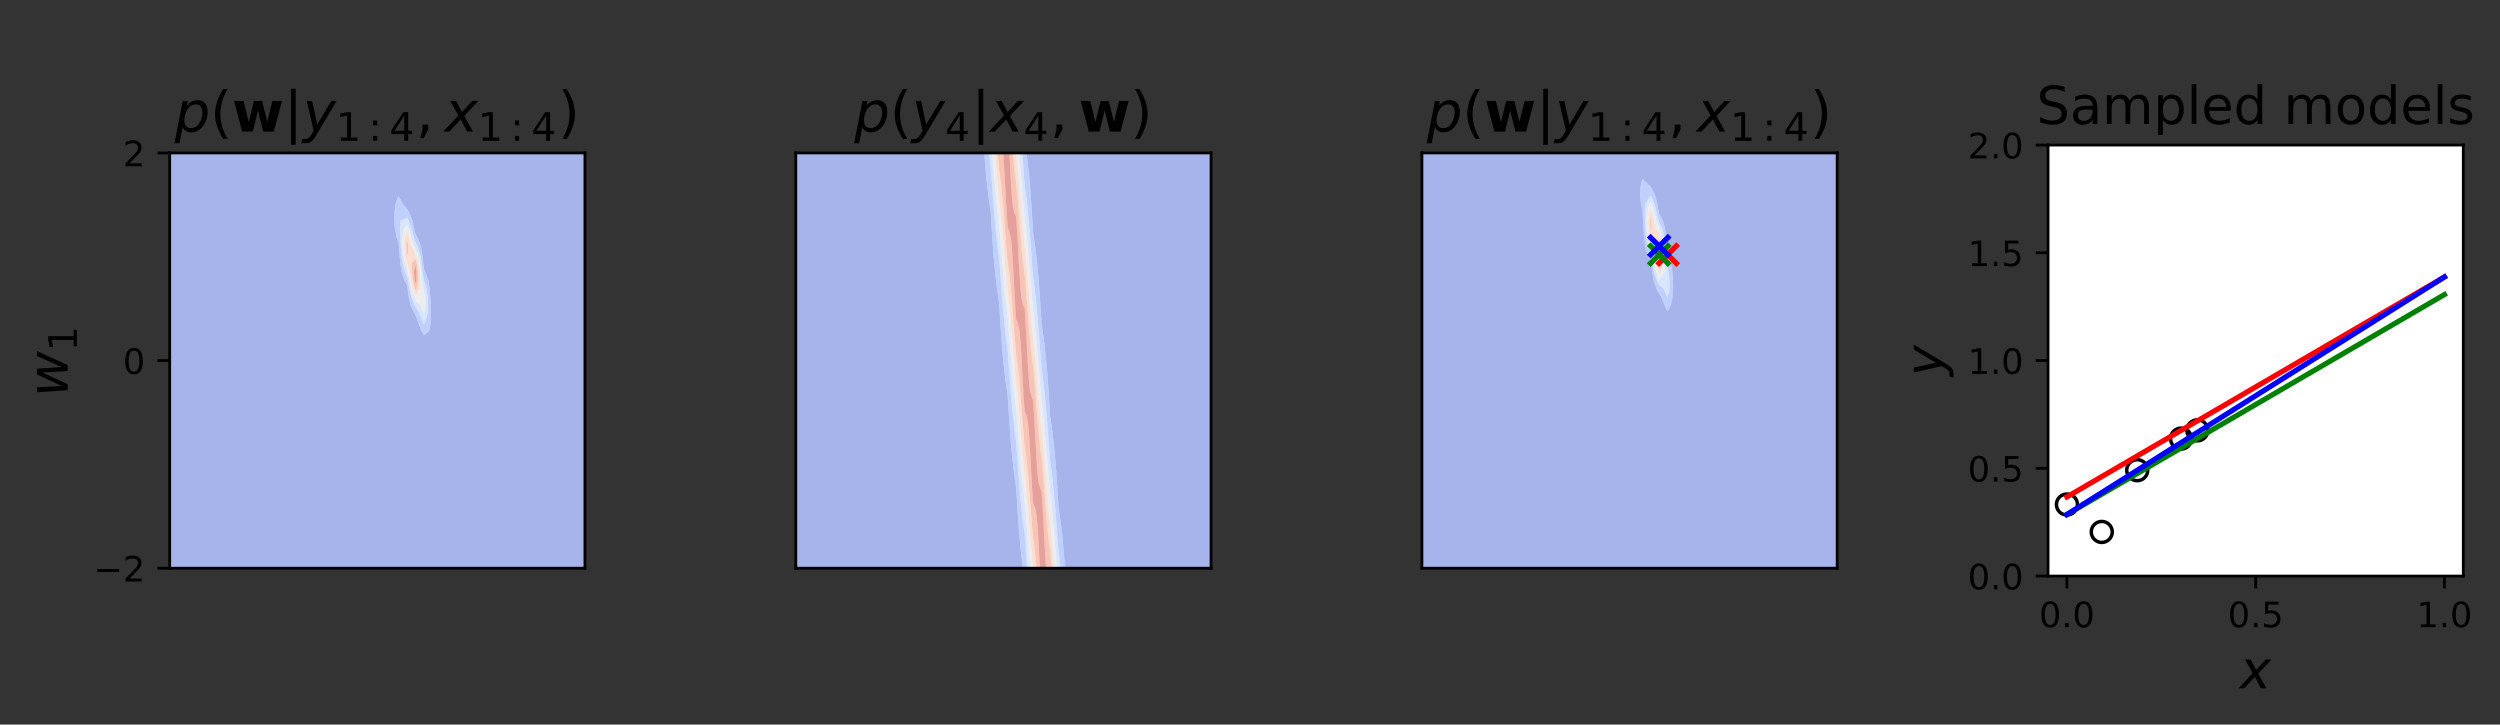 <?xml version="1.0" encoding="utf-8" standalone="no"?>
<!DOCTYPE svg PUBLIC "-//W3C//DTD SVG 1.1//EN"
  "http://www.w3.org/Graphics/SVG/1.1/DTD/svg11.dtd">
<!-- Created with matplotlib (https://matplotlib.org/) -->
<svg height="206.79pt" version="1.1" viewBox="0 0 713.432 206.79" width="713.432pt" xmlns="http://www.w3.org/2000/svg" xmlns:xlink="http://www.w3.org/1999/xlink">
 <rect x="0" y="0" width="713.432" height="206.79" fill="#333333" stroke="none"/>
 <defs>
  <style type="text/css">*{stroke-linecap:butt;stroke-linejoin:round;}</style>
 </defs>
 <g id="figure_1">
  <g id="patch_1">
   <path d="M 0 206.79 
L 713.432 206.79 
L 713.432 0 
L 0 0 
z
" style="fill:none;"/>
  </g>
  <g id="axes_1">
   <g id="patch_2">
    <path d="M 48.427 162.145 
L 166.928 162.145 
L 166.928 43.644 
L 48.427 43.644 
z
" style="fill:#ffffff;"/>
   </g>
   <g id="PathCollection_1">
    <path clip-path="url(#pa52948efcd)" d="M 50.846 162.145 
L 53.264 162.145 
L 55.682 162.145 
L 58.101 162.145 
L 60.519 162.145 
L 62.937 162.145 
L 65.356 162.145 
L 67.774 162.145 
L 70.193 162.145 
L 72.611 162.145 
L 75.029 162.145 
L 77.448 162.145 
L 79.866 162.145 
L 82.284 162.145 
L 84.703 162.145 
L 87.121 162.145 
L 89.54 162.145 
L 91.958 162.145 
L 94.376 162.145 
L 96.795 162.145 
L 99.213 162.145 
L 101.631 162.145 
L 104.05 162.145 
L 106.468 162.145 
L 108.887 162.145 
L 111.305 162.145 
L 113.723 162.145 
L 116.142 162.145 
L 118.56 162.145 
L 120.978 162.145 
L 123.397 162.145 
L 125.815 162.145 
L 128.234 162.145 
L 130.652 162.145 
L 133.07 162.145 
L 135.489 162.145 
L 137.907 162.145 
L 140.325 162.145 
L 142.744 162.145 
L 145.162 162.145 
L 147.581 162.145 
L 149.999 162.145 
L 152.417 162.145 
L 154.836 162.145 
L 157.254 162.145 
L 159.672 162.145 
L 162.091 162.145 
L 164.509 162.145 
L 166.928 162.145 
L 166.928 159.726 
L 166.928 157.308 
L 166.928 154.889 
L 166.928 152.471 
L 166.928 150.053 
L 166.928 147.634 
L 166.928 145.216 
L 166.928 142.798 
L 166.928 140.379 
L 166.928 137.961 
L 166.928 135.542 
L 166.928 133.124 
L 166.928 130.706 
L 166.928 128.287 
L 166.928 125.869 
L 166.928 123.451 
L 166.928 121.032 
L 166.928 118.614 
L 166.928 116.195 
L 166.928 113.777 
L 166.928 111.359 
L 166.928 108.94 
L 166.928 106.522 
L 166.928 104.104 
L 166.928 101.685 
L 166.928 99.267 
L 166.928 96.848 
L 166.928 94.43 
L 166.928 92.012 
L 166.928 89.593 
L 166.928 87.175 
L 166.928 84.757 
L 166.928 82.338 
L 166.928 79.92 
L 166.928 77.501 
L 166.928 75.083 
L 166.928 72.665 
L 166.928 70.246 
L 166.928 67.828 
L 166.928 65.41 
L 166.928 62.991 
L 166.928 60.573 
L 166.928 58.154 
L 166.928 55.736 
L 166.928 53.318 
L 166.928 50.899 
L 166.928 48.481 
L 166.928 46.063 
L 166.928 43.644 
L 164.509 43.644 
L 162.091 43.644 
L 159.672 43.644 
L 157.254 43.644 
L 154.836 43.644 
L 152.417 43.644 
L 149.999 43.644 
L 147.581 43.644 
L 145.162 43.644 
L 142.744 43.644 
L 140.325 43.644 
L 137.907 43.644 
L 135.489 43.644 
L 133.07 43.644 
L 130.652 43.644 
L 128.234 43.644 
L 125.815 43.644 
L 123.397 43.644 
L 120.978 43.644 
L 118.56 43.644 
L 116.142 43.644 
L 113.723 43.644 
L 111.305 43.644 
L 108.887 43.644 
L 106.468 43.644 
L 104.05 43.644 
L 101.631 43.644 
L 99.213 43.644 
L 96.795 43.644 
L 94.376 43.644 
L 91.958 43.644 
L 89.54 43.644 
L 87.121 43.644 
L 84.703 43.644 
L 82.284 43.644 
L 79.866 43.644 
L 77.448 43.644 
L 75.029 43.644 
L 72.611 43.644 
L 70.193 43.644 
L 67.774 43.644 
L 65.356 43.644 
L 62.937 43.644 
L 60.519 43.644 
L 58.101 43.644 
L 55.682 43.644 
L 53.264 43.644 
L 50.846 43.644 
L 48.427 43.644 
L 48.427 46.063 
L 48.427 48.481 
L 48.427 50.899 
L 48.427 53.318 
L 48.427 55.736 
L 48.427 58.154 
L 48.427 60.573 
L 48.427 62.991 
L 48.427 65.41 
L 48.427 67.828 
L 48.427 70.246 
L 48.427 72.665 
L 48.427 75.083 
L 48.427 77.501 
L 48.427 79.92 
L 48.427 82.338 
L 48.427 84.757 
L 48.427 87.175 
L 48.427 89.593 
L 48.427 92.012 
L 48.427 94.43 
L 48.427 96.848 
L 48.427 99.267 
L 48.427 101.685 
L 48.427 104.104 
L 48.427 106.522 
L 48.427 108.94 
L 48.427 111.359 
L 48.427 113.777 
L 48.427 116.195 
L 48.427 118.614 
L 48.427 121.032 
L 48.427 123.451 
L 48.427 125.869 
L 48.427 128.287 
L 48.427 130.706 
L 48.427 133.124 
L 48.427 135.542 
L 48.427 137.961 
L 48.427 140.379 
L 48.427 142.798 
L 48.427 145.216 
L 48.427 147.634 
L 48.427 150.053 
L 48.427 152.471 
L 48.427 154.889 
L 48.427 157.308 
L 48.427 159.726 
L 48.427 162.145 
z
M 120.289 94.43 
L 119.331 92.012 
L 118.56 89.876 
L 118.391 89.593 
L 117.196 87.175 
L 116.65 84.757 
L 116.298 82.338 
L 116.142 81.412 
L 115.341 79.92 
L 114.593 77.501 
L 114.237 75.083 
L 114.022 72.665 
L 113.83 70.246 
L 113.723 69.157 
L 113.228 67.828 
L 112.727 65.41 
L 112.536 62.991 
L 112.565 60.573 
L 112.883 58.154 
L 113.723 56 
L 114.95 58.154 
L 116.142 59.509 
L 116.75 60.573 
L 117.7 62.991 
L 118.245 65.41 
L 118.56 66.734 
L 119.187 67.828 
L 120.093 70.246 
L 120.515 72.665 
L 120.78 75.083 
L 120.978 76.845 
L 121.313 77.501 
L 122.195 79.92 
L 122.6 82.338 
L 122.806 84.757 
L 122.919 87.175 
L 122.979 89.593 
L 122.955 92.012 
L 122.455 94.43 
L 120.978 95.688 
z
" style="fill:#506bda;fill-opacity:0.5;"/>
   </g>
   <g id="PathCollection_2">
    <path clip-path="url(#pa52948efcd)" d="M 120.978 95.688 
L 122.455 94.43 
L 122.955 92.012 
L 122.979 89.593 
L 122.919 87.175 
L 122.806 84.757 
L 122.6 82.338 
L 122.195 79.92 
L 121.313 77.501 
L 120.978 76.845 
L 120.78 75.083 
L 120.515 72.665 
L 120.093 70.246 
L 119.187 67.828 
L 118.56 66.734 
L 118.245 65.41 
L 117.7 62.991 
L 116.75 60.573 
L 116.142 59.509 
L 114.95 58.154 
L 113.723 56 
L 112.883 58.154 
L 112.565 60.573 
L 112.536 62.991 
L 112.727 65.41 
L 113.228 67.828 
L 113.723 69.157 
L 113.83 70.246 
L 114.022 72.665 
L 114.237 75.083 
L 114.593 77.501 
L 115.341 79.92 
L 116.142 81.412 
L 116.298 82.338 
L 116.65 84.757 
L 117.196 87.175 
L 118.391 89.593 
L 118.56 89.876 
L 119.331 92.012 
L 120.289 94.43 
z
M 120.725 92.012 
L 119.72 89.593 
L 118.56 87.557 
L 118.358 87.175 
L 117.354 84.757 
L 116.818 82.338 
L 116.391 79.92 
L 116.142 78.85 
L 115.531 77.501 
L 114.873 75.083 
L 114.541 72.665 
L 114.35 70.246 
L 114.215 67.828 
L 114.11 65.41 
L 114.302 62.991 
L 116.142 62.074 
L 116.602 62.991 
L 117.483 65.41 
L 118.116 67.828 
L 118.56 69.109 
L 119.126 70.246 
L 119.905 72.665 
L 120.314 75.083 
L 120.609 77.501 
L 120.963 79.92 
L 120.978 80.003 
L 121.713 82.338 
L 122.051 84.757 
L 122.14 87.175 
L 121.981 89.593 
L 121.282 92.012 
L 120.978 92.531 
z
" style="fill:#80a3fa;fill-opacity:0.5;"/>
   </g>
   <g id="PathCollection_3">
    <path clip-path="url(#pa52948efcd)" d="M 120.978 92.531 
L 121.282 92.012 
L 121.981 89.593 
L 122.14 87.175 
L 122.051 84.757 
L 121.713 82.338 
L 120.978 80.003 
L 120.963 79.92 
L 120.609 77.501 
L 120.314 75.083 
L 119.905 72.665 
L 119.126 70.246 
L 118.56 69.109 
L 118.116 67.828 
L 117.483 65.41 
L 116.602 62.991 
L 116.142 62.074 
L 114.302 62.991 
L 114.11 65.41 
L 114.215 67.828 
L 114.35 70.246 
L 114.541 72.665 
L 114.873 75.083 
L 115.531 77.501 
L 116.142 78.85 
L 116.391 79.92 
L 116.818 82.338 
L 117.354 84.757 
L 118.358 87.175 
L 118.56 87.557 
L 119.72 89.593 
L 120.725 92.012 
z
M 120.972 89.593 
L 120.077 87.175 
L 118.56 85.877 
L 118.058 84.757 
L 117.338 82.338 
L 116.872 79.92 
L 116.352 77.501 
L 116.142 76.874 
L 115.508 75.083 
L 115.061 72.665 
L 114.869 70.246 
L 114.873 67.828 
L 115.264 65.41 
L 116.142 64.038 
L 116.721 65.41 
L 117.442 67.828 
L 118.21 70.246 
L 118.56 70.866 
L 119.294 72.665 
L 119.848 75.083 
L 120.17 77.501 
L 120.429 79.92 
L 120.813 82.338 
L 120.978 83.044 
L 121.296 84.757 
L 121.361 87.175 
L 120.983 89.593 
L 120.978 89.608 
z
" style="fill:#b2ccfb;fill-opacity:0.5;"/>
   </g>
   <g id="PathCollection_4">
    <path clip-path="url(#pa52948efcd)" d="M 120.978 89.608 
L 120.983 89.593 
L 121.361 87.175 
L 121.296 84.757 
L 120.978 83.044 
L 120.813 82.338 
L 120.429 79.92 
L 120.17 77.501 
L 119.848 75.083 
L 119.294 72.665 
L 118.56 70.866 
L 118.21 70.246 
L 117.442 67.828 
L 116.721 65.41 
L 116.142 64.038 
L 115.264 65.41 
L 114.873 67.828 
L 114.869 70.246 
L 115.061 72.665 
L 115.508 75.083 
L 116.142 76.874 
L 116.352 77.501 
L 116.872 79.92 
L 117.338 82.338 
L 118.058 84.757 
L 118.56 85.877 
L 120.077 87.175 
L 120.972 89.593 
z
M 117.858 82.338 
L 117.354 79.92 
L 116.954 77.501 
L 116.147 75.083 
L 116.142 75.075 
L 115.58 72.665 
L 115.389 70.246 
L 115.531 67.828 
L 116.142 65.906 
L 116.768 67.828 
L 117.365 70.246 
L 118.56 72.361 
L 118.684 72.665 
L 119.382 75.083 
L 119.731 77.501 
L 119.896 79.92 
L 119.854 82.338 
L 118.56 84.334 
z
" style="fill:#dddcdc;fill-opacity:0.5;"/>
   </g>
   <g id="PathCollection_5">
    <path clip-path="url(#pa52948efcd)" d="M 118.56 84.334 
L 119.854 82.338 
L 119.896 79.92 
L 119.731 77.501 
L 119.382 75.083 
L 118.684 72.665 
L 118.56 72.361 
L 117.365 70.246 
L 116.768 67.828 
L 116.142 65.906 
L 115.531 67.828 
L 115.389 70.246 
L 115.58 72.665 
L 116.142 75.075 
L 116.147 75.083 
L 116.954 77.501 
L 117.354 79.92 
L 117.858 82.338 
z
M 118.377 82.338 
L 117.836 79.92 
L 117.556 77.501 
L 117.515 75.083 
L 118.56 73.899 
L 118.916 75.083 
L 119.292 77.501 
L 119.362 79.92 
L 118.896 82.338 
L 118.56 82.857 
z
M 116.099 72.665 
L 115.908 70.246 
L 116.142 68.158 
L 116.521 70.246 
L 116.366 72.665 
L 116.142 72.846 
z
" style="fill:#f6bfa6;fill-opacity:0.5;"/>
   </g>
   <g id="PathCollection_6">
    <path clip-path="url(#pa52948efcd)" d="M 118.56 82.857 
L 118.896 82.338 
L 119.362 79.92 
L 119.292 77.501 
L 118.916 75.083 
L 118.56 73.899 
L 117.515 75.083 
L 117.556 77.501 
L 117.836 79.92 
L 118.377 82.338 
z
M 118.317 79.92 
L 118.159 77.501 
L 118.56 75.715 
L 118.853 77.501 
L 118.829 79.92 
L 118.56 80.977 
z
" style="fill:#f08a6c;fill-opacity:0.5;"/>
    <path clip-path="url(#pa52948efcd)" d="M 116.142 72.846 
L 116.366 72.665 
L 116.521 70.246 
L 116.142 68.158 
L 115.908 70.246 
L 116.099 72.665 
z
" style="fill:#f08a6c;fill-opacity:0.5;"/>
   </g>
   <g id="PathCollection_7">
    <path clip-path="url(#pa52948efcd)" d="M 118.56 80.977 
L 118.829 79.92 
L 118.853 77.501 
L 118.56 75.715 
L 118.159 77.501 
L 118.317 79.92 
z
" style="fill:#cd423b;fill-opacity:0.5;"/>
   </g>
   <g id="matplotlib.axis_1"/>
   <g id="matplotlib.axis_2">
    <g id="ytick_1">
     <g id="line2d_1">
      <defs>
       <path d="M 0 0 
L -3.5 0 
" id="macd9c69afc" style="stroke:#000000;stroke-width:0.8;"/>
      </defs>
      <g>
       <use style="stroke:#000000;stroke-width:0.8;" x="48.427" xlink:href="#macd9c69afc" y="162.145"/>
      </g>
     </g>
     <g id="text_1">
      <!-- −2 -->
      <g transform="translate(26.685 165.944)scale(0.1 -0.1)">
       <defs>
        <path d="M 10.594 35.5 
L 73.188 35.5 
L 73.188 27.203 
L 10.594 27.203 
z
" id="DejaVuSans-8722"/>
        <path d="M 19.188 8.297 
L 53.609 8.297 
L 53.609 0 
L 7.328 0 
L 7.328 8.297 
Q 12.938 14.109 22.625 23.891 
Q 32.328 33.688 34.812 36.531 
Q 39.547 41.844 41.422 45.531 
Q 43.312 49.219 43.312 52.781 
Q 43.312 58.594 39.234 62.25 
Q 35.156 65.922 28.609 65.922 
Q 23.969 65.922 18.812 64.312 
Q 13.672 62.703 7.812 59.422 
L 7.812 69.391 
Q 13.766 71.781 18.938 73 
Q 24.125 74.219 28.422 74.219 
Q 39.75 74.219 46.484 68.547 
Q 53.219 62.891 53.219 53.422 
Q 53.219 48.922 51.531 44.891 
Q 49.859 40.875 45.406 35.406 
Q 44.188 33.984 37.641 27.219 
Q 31.109 20.453 19.188 8.297 
z
" id="DejaVuSans-50"/>
       </defs>
       <use xlink:href="#DejaVuSans-8722"/>
       <use x="83.789" xlink:href="#DejaVuSans-50"/>
      </g>
     </g>
    </g>
    <g id="ytick_2">
     <g id="line2d_2">
      <g>
       <use style="stroke:#000000;stroke-width:0.8;" x="48.427" xlink:href="#macd9c69afc" y="102.894"/>
      </g>
     </g>
     <g id="text_2">
      <!-- 0 -->
      <g transform="translate(35.065 106.694)scale(0.1 -0.1)">
       <defs>
        <path d="M 31.781 66.406 
Q 24.172 66.406 20.328 58.906 
Q 16.5 51.422 16.5 36.375 
Q 16.5 21.391 20.328 13.891 
Q 24.172 6.391 31.781 6.391 
Q 39.453 6.391 43.281 13.891 
Q 47.125 21.391 47.125 36.375 
Q 47.125 51.422 43.281 58.906 
Q 39.453 66.406 31.781 66.406 
z
M 31.781 74.219 
Q 44.047 74.219 50.516 64.516 
Q 56.984 54.828 56.984 36.375 
Q 56.984 17.969 50.516 8.266 
Q 44.047 -1.422 31.781 -1.422 
Q 19.531 -1.422 13.062 8.266 
Q 6.594 17.969 6.594 36.375 
Q 6.594 54.828 13.062 64.516 
Q 19.531 74.219 31.781 74.219 
z
" id="DejaVuSans-48"/>
       </defs>
       <use xlink:href="#DejaVuSans-48"/>
      </g>
     </g>
    </g>
    <g id="ytick_3">
     <g id="line2d_3">
      <g>
       <use style="stroke:#000000;stroke-width:0.8;" x="48.427" xlink:href="#macd9c69afc" y="43.644"/>
      </g>
     </g>
     <g id="text_3">
      <!-- 2 -->
      <g transform="translate(35.065 47.443)scale(0.1 -0.1)">
       <use xlink:href="#DejaVuSans-50"/>
      </g>
     </g>
    </g>
    <g id="text_4">
     <!-- $w_1$ -->
     <g transform="translate(19.358 113.294)rotate(-90)scale(0.16 -0.16)">
      <defs>
       <path d="M 8.5 54.688 
L 17.391 54.688 
L 19.672 10.688 
L 40.094 54.688 
L 50.484 54.688 
L 53.516 10.688 
L 72.906 54.688 
L 81.891 54.688 
L 56.891 0 
L 46.391 0 
L 43.703 45.312 
L 22.797 0 
L 12.203 0 
z
" id="DejaVuSans-Oblique-119"/>
       <path d="M 12.406 8.297 
L 28.516 8.297 
L 28.516 63.922 
L 10.984 60.406 
L 10.984 69.391 
L 28.422 72.906 
L 38.281 72.906 
L 38.281 8.297 
L 54.391 8.297 
L 54.391 0 
L 12.406 0 
z
" id="DejaVuSans-49"/>
      </defs>
      <use transform="translate(0 0.312)" xlink:href="#DejaVuSans-Oblique-119"/>
      <use transform="translate(81.787 -16.094)scale(0.7)" xlink:href="#DejaVuSans-49"/>
     </g>
    </g>
   </g>
   <g id="patch_3">
    <path d="M 48.427 162.145 
L 48.427 43.644 
" style="fill:none;stroke:#000000;stroke-linecap:square;stroke-linejoin:miter;stroke-width:0.8;"/>
   </g>
   <g id="patch_4">
    <path d="M 166.928 162.145 
L 166.928 43.644 
" style="fill:none;stroke:#000000;stroke-linecap:square;stroke-linejoin:miter;stroke-width:0.8;"/>
   </g>
   <g id="patch_5">
    <path d="M 48.427 162.145 
L 166.928 162.145 
" style="fill:none;stroke:#000000;stroke-linecap:square;stroke-linejoin:miter;stroke-width:0.8;"/>
   </g>
   <g id="patch_6">
    <path d="M 48.427 43.644 
L 166.928 43.644 
" style="fill:none;stroke:#000000;stroke-linecap:square;stroke-linejoin:miter;stroke-width:0.8;"/>
   </g>
   <g id="text_5">
    <!-- $p(\mathbf{w}|y_{1:4}, x_{1:4})$ -->
    <g transform="translate(49.837 37.644)scale(0.16 -0.16)">
     <defs>
      <path d="M 49.609 33.688 
Q 49.609 40.875 46.484 44.672 
Q 43.359 48.484 37.5 48.484 
Q 33.5 48.484 29.859 46.438 
Q 26.219 44.391 23.391 40.484 
Q 20.609 36.625 18.938 31.156 
Q 17.281 25.688 17.281 20.312 
Q 17.281 13.484 20.406 9.797 
Q 23.531 6.109 29.297 6.109 
Q 33.547 6.109 37.188 8.109 
Q 40.828 10.109 43.406 13.922 
Q 46.188 17.922 47.891 23.344 
Q 49.609 28.766 49.609 33.688 
z
M 21.781 46.391 
Q 25.391 51.125 30.297 53.562 
Q 35.203 56 41.219 56 
Q 49.609 56 54.25 50.5 
Q 58.891 45.016 58.891 35.109 
Q 58.891 27 56 19.656 
Q 53.125 12.312 47.703 6.5 
Q 44.094 2.641 39.547 0.609 
Q 35.016 -1.422 29.984 -1.422 
Q 24.172 -1.422 20.219 1 
Q 16.266 3.422 14.312 8.203 
L 8.688 -20.797 
L -0.297 -20.797 
L 14.406 54.688 
L 23.391 54.688 
z
" id="DejaVuSans-Oblique-112"/>
      <path d="M 31 75.875 
Q 24.469 64.656 21.281 53.656 
Q 18.109 42.672 18.109 31.391 
Q 18.109 20.125 21.312 9.062 
Q 24.516 -2 31 -13.188 
L 23.188 -13.188 
Q 15.875 -1.703 12.234 9.375 
Q 8.594 20.453 8.594 31.391 
Q 8.594 42.281 12.203 53.312 
Q 15.828 64.359 23.188 75.875 
z
" id="DejaVuSans-40"/>
      <path d="M 3.516 54.688 
L 20.516 54.688 
L 29.688 17 
L 38.922 54.688 
L 53.516 54.688 
L 62.703 17.391 
L 71.922 54.688 
L 88.922 54.688 
L 74.516 0 
L 55.422 0 
L 46.188 37.594 
L 37.016 0 
L 17.922 0 
z
" id="DejaVuSans-Bold-119"/>
      <path d="M 21 76.422 
L 21 -23.578 
L 12.703 -23.578 
L 12.703 76.422 
z
" id="DejaVuSans-124"/>
      <path d="M 24.812 -5.078 
Q 18.562 -15.578 14.625 -18.188 
Q 10.688 -20.797 4.594 -20.797 
L -2.484 -20.797 
L -0.984 -13.281 
L 4.203 -13.281 
Q 7.953 -13.281 10.594 -11.234 
Q 13.234 -9.188 16.5 -3.219 
L 19.281 2 
L 7.172 54.688 
L 16.703 54.688 
L 25.781 12.797 
L 50.875 54.688 
L 60.297 54.688 
z
" id="DejaVuSans-Oblique-121"/>
      <path d="M 11.719 12.406 
L 22.016 12.406 
L 22.016 0 
L 11.719 0 
z
M 11.719 51.703 
L 22.016 51.703 
L 22.016 39.312 
L 11.719 39.312 
z
" id="DejaVuSans-58"/>
      <path d="M 37.797 64.312 
L 12.891 25.391 
L 37.797 25.391 
z
M 35.203 72.906 
L 47.609 72.906 
L 47.609 25.391 
L 58.016 25.391 
L 58.016 17.188 
L 47.609 17.188 
L 47.609 0 
L 37.797 0 
L 37.797 17.188 
L 4.891 17.188 
L 4.891 26.703 
z
" id="DejaVuSans-52"/>
      <path d="M 11.719 12.406 
L 22.016 12.406 
L 22.016 4 
L 14.016 -11.625 
L 7.719 -11.625 
L 11.719 4 
z
" id="DejaVuSans-44"/>
      <path d="M 60.016 54.688 
L 34.906 27.875 
L 50.297 0 
L 39.984 0 
L 28.422 21.688 
L 8.297 0 
L -2.594 0 
L 24.312 28.812 
L 10.016 54.688 
L 20.312 54.688 
L 30.812 34.906 
L 49.125 54.688 
z
" id="DejaVuSans-Oblique-120"/>
      <path d="M 8.016 75.875 
L 15.828 75.875 
Q 23.141 64.359 26.781 53.312 
Q 30.422 42.281 30.422 31.391 
Q 30.422 20.453 26.781 9.375 
Q 23.141 -1.703 15.828 -13.188 
L 8.016 -13.188 
Q 14.5 -2 17.703 9.062 
Q 20.906 20.125 20.906 31.391 
Q 20.906 42.672 17.703 53.656 
Q 14.5 64.656 8.016 75.875 
z
" id="DejaVuSans-41"/>
     </defs>
     <use transform="translate(0 0.578)" xlink:href="#DejaVuSans-Oblique-112"/>
     <use transform="translate(63.477 0.578)" xlink:href="#DejaVuSans-40"/>
     <use transform="translate(102.49 0.578)" xlink:href="#DejaVuSans-Bold-119"/>
     <use transform="translate(194.873 0.578)" xlink:href="#DejaVuSans-124"/>
     <use transform="translate(228.564 0.578)" xlink:href="#DejaVuSans-Oblique-121"/>
     <use transform="translate(287.744 -15.828)scale(0.7)" xlink:href="#DejaVuSans-49"/>
     <use transform="translate(345.918 -15.828)scale(0.7)" xlink:href="#DejaVuSans-58"/>
     <use transform="translate(383.14 -15.828)scale(0.7)" xlink:href="#DejaVuSans-52"/>
     <use transform="translate(430.41 0.578)" xlink:href="#DejaVuSans-44"/>
     <use transform="translate(481.68 0.578)" xlink:href="#DejaVuSans-Oblique-120"/>
     <use transform="translate(540.859 -15.828)scale(0.7)" xlink:href="#DejaVuSans-49"/>
     <use transform="translate(599.033 -15.828)scale(0.7)" xlink:href="#DejaVuSans-58"/>
     <use transform="translate(636.255 -15.828)scale(0.7)" xlink:href="#DejaVuSans-52"/>
     <use transform="translate(683.525 0.578)" xlink:href="#DejaVuSans-41"/>
    </g>
   </g>
  </g>
  <g id="axes_2">
   <g id="patch_7">
    <path d="M 227.103 162.145 
L 345.603 162.145 
L 345.603 43.644 
L 227.103 43.644 
z
" style="fill:#ffffff;"/>
   </g>
   <g id="PathCollection_8">
    <path clip-path="url(#p87191f833c)" d="M 229.521 162.145 
L 231.939 162.145 
L 234.358 162.145 
L 236.776 162.145 
L 239.194 162.145 
L 241.613 162.145 
L 244.031 162.145 
L 246.45 162.145 
L 248.868 162.145 
L 251.286 162.145 
L 253.705 162.145 
L 256.123 162.145 
L 258.541 162.145 
L 260.96 162.145 
L 263.378 162.145 
L 265.797 162.145 
L 268.215 162.145 
L 270.633 162.145 
L 273.052 162.145 
L 275.47 162.145 
L 277.888 162.145 
L 280.307 162.145 
L 282.725 162.145 
L 285.144 162.145 
L 287.562 162.145 
L 289.98 162.145 
L 291.929 162.145 
L 291.612 159.726 
L 291.338 157.308 
L 291.098 154.889 
L 290.885 152.471 
L 290.694 150.053 
L 290.52 147.634 
L 290.359 145.216 
L 290.208 142.798 
L 290.063 140.379 
L 289.98 139.002 
L 289.812 137.961 
L 289.453 135.542 
L 289.144 133.124 
L 288.876 130.706 
L 288.641 128.287 
L 288.433 125.869 
L 288.245 123.451 
L 288.074 121.032 
L 287.915 118.614 
L 287.764 116.195 
L 287.62 113.777 
L 287.562 112.812 
L 287.329 111.359 
L 286.979 108.94 
L 286.678 106.522 
L 286.416 104.104 
L 286.186 101.685 
L 285.981 99.267 
L 285.796 96.848 
L 285.627 94.43 
L 285.47 92.012 
L 285.321 89.593 
L 285.178 87.175 
L 285.144 86.613 
L 284.847 84.757 
L 284.506 82.338 
L 284.212 79.92 
L 283.956 77.501 
L 283.731 75.083 
L 283.53 72.665 
L 283.348 70.246 
L 283.182 67.828 
L 283.026 65.41 
L 282.878 62.991 
L 282.735 60.573 
L 282.725 60.408 
L 282.367 58.154 
L 282.035 55.736 
L 281.748 53.318 
L 281.498 50.899 
L 281.277 48.481 
L 281.079 46.063 
L 280.901 43.644 
L 280.307 43.644 
L 277.888 43.644 
L 275.47 43.644 
L 273.052 43.644 
L 270.633 43.644 
L 268.215 43.644 
L 265.797 43.644 
L 263.378 43.644 
L 260.96 43.644 
L 258.541 43.644 
L 256.123 43.644 
L 253.705 43.644 
L 251.286 43.644 
L 248.868 43.644 
L 246.45 43.644 
L 244.031 43.644 
L 241.613 43.644 
L 239.194 43.644 
L 236.776 43.644 
L 234.358 43.644 
L 231.939 43.644 
L 229.521 43.644 
L 227.103 43.644 
L 227.103 46.063 
L 227.103 48.481 
L 227.103 50.899 
L 227.103 53.318 
L 227.103 55.736 
L 227.103 58.154 
L 227.103 60.573 
L 227.103 62.991 
L 227.103 65.41 
L 227.103 67.828 
L 227.103 70.246 
L 227.103 72.665 
L 227.103 75.083 
L 227.103 77.501 
L 227.103 79.92 
L 227.103 82.338 
L 227.103 84.757 
L 227.103 87.175 
L 227.103 89.593 
L 227.103 92.012 
L 227.103 94.43 
L 227.103 96.848 
L 227.103 99.267 
L 227.103 101.685 
L 227.103 104.104 
L 227.103 106.522 
L 227.103 108.94 
L 227.103 111.359 
L 227.103 113.777 
L 227.103 116.195 
L 227.103 118.614 
L 227.103 121.032 
L 227.103 123.451 
L 227.103 125.869 
L 227.103 128.287 
L 227.103 130.706 
L 227.103 133.124 
L 227.103 135.542 
L 227.103 137.961 
L 227.103 140.379 
L 227.103 142.798 
L 227.103 145.216 
L 227.103 147.634 
L 227.103 150.053 
L 227.103 152.471 
L 227.103 154.889 
L 227.103 157.308 
L 227.103 159.726 
L 227.103 162.145 
z
" style="fill:#506bda;fill-opacity:0.5;"/>
    <path clip-path="url(#p87191f833c)" d="M 304.49 162.145 
L 306.909 162.145 
L 309.327 162.145 
L 311.746 162.145 
L 314.164 162.145 
L 316.582 162.145 
L 319.001 162.145 
L 321.419 162.145 
L 323.837 162.145 
L 326.256 162.145 
L 328.674 162.145 
L 331.093 162.145 
L 333.511 162.145 
L 335.929 162.145 
L 338.348 162.145 
L 340.766 162.145 
L 343.184 162.145 
L 345.603 162.145 
L 345.603 159.726 
L 345.603 157.308 
L 345.603 154.889 
L 345.603 152.471 
L 345.603 150.053 
L 345.603 147.634 
L 345.603 145.216 
L 345.603 142.798 
L 345.603 140.379 
L 345.603 137.961 
L 345.603 135.542 
L 345.603 133.124 
L 345.603 130.706 
L 345.603 128.287 
L 345.603 125.869 
L 345.603 123.451 
L 345.603 121.032 
L 345.603 118.614 
L 345.603 116.195 
L 345.603 113.777 
L 345.603 111.359 
L 345.603 108.94 
L 345.603 106.522 
L 345.603 104.104 
L 345.603 101.685 
L 345.603 99.267 
L 345.603 96.848 
L 345.603 94.43 
L 345.603 92.012 
L 345.603 89.593 
L 345.603 87.175 
L 345.603 84.757 
L 345.603 82.338 
L 345.603 79.92 
L 345.603 77.501 
L 345.603 75.083 
L 345.603 72.665 
L 345.603 70.246 
L 345.603 67.828 
L 345.603 65.41 
L 345.603 62.991 
L 345.603 60.573 
L 345.603 58.154 
L 345.603 55.736 
L 345.603 53.318 
L 345.603 50.899 
L 345.603 48.481 
L 345.603 46.063 
L 345.603 43.644 
L 343.184 43.644 
L 340.766 43.644 
L 338.348 43.644 
L 335.929 43.644 
L 333.511 43.644 
L 331.093 43.644 
L 328.674 43.644 
L 326.256 43.644 
L 323.837 43.644 
L 321.419 43.644 
L 319.001 43.644 
L 316.582 43.644 
L 314.164 43.644 
L 311.746 43.644 
L 309.327 43.644 
L 306.909 43.644 
L 304.49 43.644 
L 302.072 43.644 
L 299.654 43.644 
L 297.235 43.644 
L 294.817 43.644 
L 292.932 43.644 
L 293.24 46.063 
L 293.507 48.481 
L 293.741 50.899 
L 293.95 53.318 
L 294.137 55.736 
L 294.308 58.154 
L 294.467 60.573 
L 294.617 62.991 
L 294.761 65.41 
L 294.817 66.331 
L 295.057 67.828 
L 295.406 70.246 
L 295.706 72.665 
L 295.967 75.083 
L 296.197 77.501 
L 296.401 79.92 
L 296.586 82.338 
L 296.754 84.757 
L 296.912 87.175 
L 297.06 89.593 
L 297.204 92.012 
L 297.235 92.531 
L 297.539 94.43 
L 297.879 96.848 
L 298.172 99.267 
L 298.427 101.685 
L 298.652 104.104 
L 298.852 106.522 
L 299.034 108.94 
L 299.2 111.359 
L 299.356 113.777 
L 299.503 116.195 
L 299.646 118.614 
L 299.654 118.737 
L 300.019 121.032 
L 300.35 123.451 
L 300.636 125.869 
L 300.886 128.287 
L 301.106 130.706 
L 301.303 133.124 
L 301.481 135.542 
L 301.646 137.961 
L 301.8 140.379 
L 301.946 142.798 
L 302.072 144.919 
L 302.12 145.216 
L 302.497 147.634 
L 302.82 150.053 
L 303.099 152.471 
L 303.343 154.889 
L 303.559 157.308 
L 303.753 159.726 
L 303.929 162.145 
z
" style="fill:#506bda;fill-opacity:0.5;"/>
   </g>
   <g id="PathCollection_9">
    <path clip-path="url(#p87191f833c)" d="M 292.399 162.145 
L 293.12 162.145 
L 292.937 159.726 
L 292.758 157.308 
L 292.581 154.889 
L 292.4 152.471 
L 292.399 152.452 
L 292.069 150.053 
L 291.775 147.634 
L 291.514 145.216 
L 291.277 142.798 
L 291.061 140.379 
L 290.86 137.961 
L 290.67 135.542 
L 290.488 133.124 
L 290.31 130.706 
L 290.132 128.287 
L 289.98 126.273 
L 289.923 125.869 
L 289.598 123.451 
L 289.31 121.032 
L 289.053 118.614 
L 288.821 116.195 
L 288.607 113.777 
L 288.408 111.359 
L 288.22 108.94 
L 288.039 106.522 
L 287.861 104.104 
L 287.683 101.685 
L 287.562 100.09 
L 287.447 99.267 
L 287.128 96.848 
L 286.846 94.43 
L 286.594 92.012 
L 286.365 89.593 
L 286.154 87.175 
L 285.957 84.757 
L 285.771 82.338 
L 285.59 79.92 
L 285.413 77.501 
L 285.234 75.083 
L 285.144 73.902 
L 284.971 72.665 
L 284.66 70.246 
L 284.383 67.828 
L 284.135 65.41 
L 283.909 62.991 
L 283.701 60.573 
L 283.507 58.154 
L 283.321 55.736 
L 283.141 53.318 
L 282.964 50.899 
L 282.785 48.481 
L 282.725 47.708 
L 282.497 46.063 
L 282.192 43.644 
L 280.901 43.644 
L 281.079 46.063 
L 281.277 48.481 
L 281.498 50.899 
L 281.748 53.318 
L 282.035 55.736 
L 282.367 58.154 
L 282.725 60.408 
L 282.735 60.573 
L 282.878 62.991 
L 283.026 65.41 
L 283.182 67.828 
L 283.348 70.246 
L 283.53 72.665 
L 283.731 75.083 
L 283.956 77.501 
L 284.212 79.92 
L 284.506 82.338 
L 284.847 84.757 
L 285.144 86.613 
L 285.178 87.175 
L 285.321 89.593 
L 285.47 92.012 
L 285.627 94.43 
L 285.796 96.848 
L 285.981 99.267 
L 286.186 101.685 
L 286.416 104.104 
L 286.678 106.522 
L 286.979 108.94 
L 287.329 111.359 
L 287.562 112.812 
L 287.62 113.777 
L 287.764 116.195 
L 287.915 118.614 
L 288.074 121.032 
L 288.245 123.451 
L 288.433 125.869 
L 288.641 128.287 
L 288.876 130.706 
L 289.144 133.124 
L 289.453 135.542 
L 289.812 137.961 
L 289.98 139.002 
L 290.063 140.379 
L 290.208 142.798 
L 290.359 145.216 
L 290.52 147.634 
L 290.694 150.053 
L 290.885 152.471 
L 291.098 154.889 
L 291.338 157.308 
L 291.612 159.726 
L 291.929 162.145 
z
" style="fill:#80a3fa;fill-opacity:0.5;"/>
    <path clip-path="url(#p87191f833c)" d="M 303.753 159.726 
L 303.559 157.308 
L 303.343 154.889 
L 303.099 152.471 
L 302.82 150.053 
L 302.497 147.634 
L 302.12 145.216 
L 302.072 144.919 
L 301.946 142.798 
L 301.8 140.379 
L 301.646 137.961 
L 301.481 135.542 
L 301.303 133.124 
L 301.106 130.706 
L 300.886 128.287 
L 300.636 125.869 
L 300.35 123.451 
L 300.019 121.032 
L 299.654 118.737 
L 299.646 118.614 
L 299.503 116.195 
L 299.356 113.777 
L 299.2 111.359 
L 299.034 108.94 
L 298.852 106.522 
L 298.652 104.104 
L 298.427 101.685 
L 298.172 99.267 
L 297.879 96.848 
L 297.539 94.43 
L 297.235 92.531 
L 297.204 92.012 
L 297.06 89.593 
L 296.912 87.175 
L 296.754 84.757 
L 296.586 82.338 
L 296.401 79.92 
L 296.197 77.501 
L 295.967 75.083 
L 295.706 72.665 
L 295.406 70.246 
L 295.057 67.828 
L 294.817 66.331 
L 294.761 65.41 
L 294.617 62.991 
L 294.467 60.573 
L 294.308 58.154 
L 294.137 55.736 
L 293.95 53.318 
L 293.741 50.899 
L 293.507 48.481 
L 293.24 46.063 
L 292.932 43.644 
L 292.399 43.644 
L 291.712 43.644 
L 291.894 46.063 
L 292.072 48.481 
L 292.25 50.899 
L 292.399 52.868 
L 292.462 53.318 
L 292.786 55.736 
L 293.073 58.154 
L 293.33 60.573 
L 293.562 62.991 
L 293.776 65.41 
L 293.974 67.828 
L 294.162 70.246 
L 294.343 72.665 
L 294.521 75.083 
L 294.699 77.501 
L 294.817 79.052 
L 294.938 79.92 
L 295.256 82.338 
L 295.537 84.757 
L 295.79 87.175 
L 296.018 89.593 
L 296.229 92.012 
L 296.425 94.43 
L 296.612 96.848 
L 296.792 99.267 
L 296.97 101.685 
L 297.148 104.104 
L 297.235 105.241 
L 297.414 106.522 
L 297.725 108.94 
L 298.001 111.359 
L 298.248 113.777 
L 298.474 116.195 
L 298.681 118.614 
L 298.876 121.032 
L 299.061 123.451 
L 299.241 125.869 
L 299.418 128.287 
L 299.598 130.706 
L 299.654 131.435 
L 299.888 133.124 
L 300.192 135.542 
L 300.463 137.961 
L 300.707 140.379 
L 300.928 142.798 
L 301.134 145.216 
L 301.326 147.634 
L 301.51 150.053 
L 301.689 152.471 
L 301.867 154.889 
L 302.047 157.308 
L 302.072 157.633 
L 302.361 159.726 
L 302.659 162.145 
L 303.929 162.145 
z
" style="fill:#80a3fa;fill-opacity:0.5;"/>
   </g>
   <g id="PathCollection_10">
    <path clip-path="url(#p87191f833c)" d="M 293.793 159.726 
L 293.582 157.308 
L 293.38 154.889 
L 293.184 152.471 
L 292.988 150.053 
L 292.789 147.634 
L 292.581 145.216 
L 292.399 143.218 
L 292.346 142.798 
L 292.058 140.379 
L 291.798 137.961 
L 291.559 135.542 
L 291.338 133.124 
L 291.129 130.706 
L 290.928 128.287 
L 290.732 125.869 
L 290.536 123.451 
L 290.336 121.032 
L 290.126 118.614 
L 289.98 117.031 
L 289.877 116.195 
L 289.594 113.777 
L 289.338 111.359 
L 289.102 108.94 
L 288.883 106.522 
L 288.676 104.104 
L 288.476 101.685 
L 288.28 99.267 
L 288.084 96.848 
L 287.883 94.43 
L 287.671 92.012 
L 287.562 90.841 
L 287.408 89.593 
L 287.13 87.175 
L 286.878 84.757 
L 286.645 82.338 
L 286.429 79.92 
L 286.223 77.501 
L 286.024 75.083 
L 285.829 72.665 
L 285.632 70.246 
L 285.429 67.828 
L 285.215 65.41 
L 285.144 64.649 
L 284.94 62.991 
L 284.667 60.573 
L 284.419 58.154 
L 284.189 55.736 
L 283.975 53.318 
L 283.77 50.899 
L 283.572 48.481 
L 283.377 46.063 
L 283.179 43.644 
L 282.725 43.644 
L 282.192 43.644 
L 282.497 46.063 
L 282.725 47.708 
L 282.785 48.481 
L 282.964 50.899 
L 283.141 53.318 
L 283.321 55.736 
L 283.507 58.154 
L 283.701 60.573 
L 283.909 62.991 
L 284.135 65.41 
L 284.383 67.828 
L 284.66 70.246 
L 284.971 72.665 
L 285.144 73.902 
L 285.234 75.083 
L 285.413 77.501 
L 285.59 79.92 
L 285.771 82.338 
L 285.957 84.757 
L 286.154 87.175 
L 286.365 89.593 
L 286.594 92.012 
L 286.846 94.43 
L 287.128 96.848 
L 287.447 99.267 
L 287.562 100.09 
L 287.683 101.685 
L 287.861 104.104 
L 288.039 106.522 
L 288.22 108.94 
L 288.408 111.359 
L 288.607 113.777 
L 288.821 116.195 
L 289.053 118.614 
L 289.31 121.032 
L 289.598 123.451 
L 289.923 125.869 
L 289.98 126.273 
L 290.132 128.287 
L 290.31 130.706 
L 290.488 133.124 
L 290.67 135.542 
L 290.86 137.961 
L 291.061 140.379 
L 291.277 142.798 
L 291.514 145.216 
L 291.775 147.634 
L 292.069 150.053 
L 292.399 152.452 
L 292.4 152.471 
L 292.581 154.889 
L 292.758 157.308 
L 292.937 159.726 
L 293.12 162.145 
L 294.017 162.145 
z
" style="fill:#b2ccfb;fill-opacity:0.5;"/>
    <path clip-path="url(#p87191f833c)" d="M 302.072 162.145 
L 302.659 162.145 
L 302.361 159.726 
L 302.072 157.633 
L 302.047 157.308 
L 301.867 154.889 
L 301.689 152.471 
L 301.51 150.053 
L 301.326 147.634 
L 301.134 145.216 
L 300.928 142.798 
L 300.707 140.379 
L 300.463 137.961 
L 300.192 135.542 
L 299.888 133.124 
L 299.654 131.435 
L 299.598 130.706 
L 299.418 128.287 
L 299.241 125.869 
L 299.061 123.451 
L 298.876 121.032 
L 298.681 118.614 
L 298.474 116.195 
L 298.248 113.777 
L 298.001 111.359 
L 297.725 108.94 
L 297.414 106.522 
L 297.235 105.241 
L 297.148 104.104 
L 296.97 101.685 
L 296.792 99.267 
L 296.612 96.848 
L 296.425 94.43 
L 296.229 92.012 
L 296.018 89.593 
L 295.79 87.175 
L 295.537 84.757 
L 295.256 82.338 
L 294.938 79.92 
L 294.817 79.052 
L 294.699 77.501 
L 294.521 75.083 
L 294.343 72.665 
L 294.162 70.246 
L 293.974 67.828 
L 293.776 65.41 
L 293.562 62.991 
L 293.33 60.573 
L 293.073 58.154 
L 292.786 55.736 
L 292.462 53.318 
L 292.399 52.868 
L 292.25 50.899 
L 292.072 48.481 
L 291.894 46.063 
L 291.712 43.644 
L 290.824 43.644 
L 291.045 46.063 
L 291.254 48.481 
L 291.454 50.899 
L 291.651 53.318 
L 291.846 55.736 
L 292.047 58.154 
L 292.256 60.573 
L 292.399 62.112 
L 292.508 62.991 
L 292.79 65.41 
L 293.046 67.828 
L 293.281 70.246 
L 293.5 72.665 
L 293.707 75.083 
L 293.906 77.501 
L 294.102 79.92 
L 294.299 82.338 
L 294.5 84.757 
L 294.712 87.175 
L 294.817 88.301 
L 294.976 89.593 
L 295.254 92.012 
L 295.506 94.43 
L 295.737 96.848 
L 295.954 99.267 
L 296.16 101.685 
L 296.358 104.104 
L 296.554 106.522 
L 296.751 108.94 
L 296.954 111.359 
L 297.168 113.777 
L 297.235 114.494 
L 297.444 116.195 
L 297.716 118.614 
L 297.965 121.032 
L 298.194 123.451 
L 298.408 125.869 
L 298.612 128.287 
L 298.81 130.706 
L 299.006 133.124 
L 299.203 135.542 
L 299.407 137.961 
L 299.624 140.379 
L 299.654 140.688 
L 299.911 142.798 
L 300.179 145.216 
L 300.423 147.634 
L 300.649 150.053 
L 300.862 152.471 
L 301.065 154.889 
L 301.262 157.308 
L 301.457 159.726 
L 301.656 162.145 
z
" style="fill:#b2ccfb;fill-opacity:0.5;"/>
   </g>
   <g id="PathCollection_11">
    <path clip-path="url(#p87191f833c)" d="M 294.817 162.145 
L 294.917 162.145 
L 294.817 161.286 
L 294.649 159.726 
L 294.406 157.308 
L 294.18 154.889 
L 293.967 152.471 
L 293.763 150.053 
L 293.564 147.634 
L 293.365 145.216 
L 293.161 142.798 
L 292.946 140.379 
L 292.714 137.961 
L 292.451 135.542 
L 292.399 135.095 
L 292.188 133.124 
L 291.948 130.706 
L 291.724 128.287 
L 291.513 125.869 
L 291.311 123.451 
L 291.112 121.032 
L 290.912 118.614 
L 290.707 116.195 
L 290.49 113.777 
L 290.253 111.359 
L 289.984 108.94 
L 289.98 108.905 
L 289.727 106.522 
L 289.49 104.104 
L 289.269 101.685 
L 289.06 99.267 
L 288.858 96.848 
L 288.659 94.43 
L 288.459 92.012 
L 288.253 89.593 
L 288.033 87.175 
L 287.791 84.757 
L 287.562 82.715 
L 287.52 82.338 
L 287.267 79.92 
L 287.033 77.501 
L 286.815 75.083 
L 286.607 72.665 
L 286.406 70.246 
L 286.207 67.828 
L 286.006 65.41 
L 285.798 62.991 
L 285.575 60.573 
L 285.329 58.154 
L 285.144 56.525 
L 285.057 55.736 
L 284.808 53.318 
L 284.577 50.899 
L 284.36 48.481 
L 284.154 46.063 
L 283.954 43.644 
L 283.179 43.644 
L 283.377 46.063 
L 283.572 48.481 
L 283.77 50.899 
L 283.975 53.318 
L 284.189 55.736 
L 284.419 58.154 
L 284.667 60.573 
L 284.94 62.991 
L 285.144 64.649 
L 285.215 65.41 
L 285.429 67.828 
L 285.632 70.246 
L 285.829 72.665 
L 286.024 75.083 
L 286.223 77.501 
L 286.429 79.92 
L 286.645 82.338 
L 286.878 84.757 
L 287.13 87.175 
L 287.408 89.593 
L 287.562 90.841 
L 287.671 92.012 
L 287.883 94.43 
L 288.084 96.848 
L 288.28 99.267 
L 288.476 101.685 
L 288.676 104.104 
L 288.883 106.522 
L 289.102 108.94 
L 289.338 111.359 
L 289.594 113.777 
L 289.877 116.195 
L 289.98 117.031 
L 290.126 118.614 
L 290.336 121.032 
L 290.536 123.451 
L 290.732 125.869 
L 290.928 128.287 
L 291.129 130.706 
L 291.338 133.124 
L 291.559 135.542 
L 291.798 137.961 
L 292.058 140.379 
L 292.346 142.798 
L 292.399 143.218 
L 292.581 145.216 
L 292.789 147.634 
L 292.988 150.053 
L 293.184 152.471 
L 293.38 154.889 
L 293.582 157.308 
L 293.793 159.726 
L 294.017 162.145 
z
" style="fill:#dddcdc;fill-opacity:0.5;"/>
    <path clip-path="url(#p87191f833c)" d="M 301.457 159.726 
L 301.262 157.308 
L 301.065 154.889 
L 300.862 152.471 
L 300.649 150.053 
L 300.423 147.634 
L 300.179 145.216 
L 299.911 142.798 
L 299.654 140.688 
L 299.624 140.379 
L 299.407 137.961 
L 299.203 135.542 
L 299.006 133.124 
L 298.81 130.706 
L 298.612 128.287 
L 298.408 125.869 
L 298.194 123.451 
L 297.965 121.032 
L 297.716 118.614 
L 297.444 116.195 
L 297.235 114.494 
L 297.168 113.777 
L 296.954 111.359 
L 296.751 108.94 
L 296.554 106.522 
L 296.358 104.104 
L 296.16 101.685 
L 295.954 99.267 
L 295.737 96.848 
L 295.506 94.43 
L 295.254 92.012 
L 294.976 89.593 
L 294.817 88.301 
L 294.712 87.175 
L 294.5 84.757 
L 294.299 82.338 
L 294.102 79.92 
L 293.906 77.501 
L 293.707 75.083 
L 293.5 72.665 
L 293.281 70.246 
L 293.046 67.828 
L 292.79 65.41 
L 292.508 62.991 
L 292.399 62.112 
L 292.256 60.573 
L 292.047 58.154 
L 291.846 55.736 
L 291.651 53.318 
L 291.454 50.899 
L 291.254 48.481 
L 291.045 46.063 
L 290.824 43.644 
L 289.98 43.644 
L 289.933 43.644 
L 289.98 44.047 
L 290.196 46.063 
L 290.435 48.481 
L 290.658 50.899 
L 290.869 53.318 
L 291.072 55.736 
L 291.271 58.154 
L 291.47 60.573 
L 291.676 62.991 
L 291.893 65.41 
L 292.131 67.828 
L 292.399 70.237 
L 292.4 70.246 
L 292.656 72.665 
L 292.893 75.083 
L 293.113 77.501 
L 293.323 79.92 
L 293.524 82.338 
L 293.723 84.757 
L 293.923 87.175 
L 294.13 89.593 
L 294.35 92.012 
L 294.592 94.43 
L 294.817 96.427 
L 294.863 96.848 
L 295.116 99.267 
L 295.35 101.685 
L 295.568 104.104 
L 295.776 106.522 
L 295.977 108.94 
L 296.175 111.359 
L 296.376 113.777 
L 296.585 116.195 
L 296.808 118.614 
L 297.055 121.032 
L 297.235 122.617 
L 297.326 123.451 
L 297.576 125.869 
L 297.806 128.287 
L 298.022 130.706 
L 298.229 133.124 
L 298.429 135.542 
L 298.628 137.961 
L 298.829 140.379 
L 299.04 142.798 
L 299.266 145.216 
L 299.518 147.634 
L 299.654 148.808 
L 299.789 150.053 
L 300.034 152.471 
L 300.262 154.889 
L 300.477 157.308 
L 300.681 159.726 
L 300.881 162.145 
L 301.656 162.145 
z
" style="fill:#dddcdc;fill-opacity:0.5;"/>
   </g>
   <g id="PathCollection_12">
    <path clip-path="url(#p87191f833c)" d="M 294.817 161.286 
L 294.917 162.145 
L 295.842 162.145 
L 295.627 159.726 
L 295.38 157.308 
L 295.08 154.889 
L 294.817 153.183 
L 294.751 152.471 
L 294.538 150.053 
L 294.339 147.634 
L 294.148 145.216 
L 293.962 142.798 
L 293.778 140.379 
L 293.589 137.961 
L 293.389 135.542 
L 293.169 133.124 
L 292.915 130.706 
L 292.603 128.287 
L 292.399 126.99 
L 292.295 125.869 
L 292.085 123.451 
L 291.887 121.032 
L 291.698 118.614 
L 291.513 116.195 
L 291.328 113.777 
L 291.137 111.359 
L 290.935 108.94 
L 290.71 106.522 
L 290.448 104.104 
L 290.122 101.685 
L 289.98 100.8 
L 289.84 99.267 
L 289.632 96.848 
L 289.436 94.43 
L 289.248 92.012 
L 289.063 89.593 
L 288.877 87.175 
L 288.685 84.757 
L 288.48 82.338 
L 288.251 79.92 
L 287.98 77.501 
L 287.639 75.083 
L 287.562 74.614 
L 287.385 72.665 
L 287.18 70.246 
L 286.985 67.828 
L 286.798 65.41 
L 286.613 62.991 
L 286.427 60.573 
L 286.233 58.154 
L 286.025 55.736 
L 285.79 53.318 
L 285.51 50.899 
L 285.152 48.481 
L 285.144 48.431 
L 284.931 46.063 
L 284.728 43.644 
L 283.954 43.644 
L 284.154 46.063 
L 284.36 48.481 
L 284.577 50.899 
L 284.808 53.318 
L 285.057 55.736 
L 285.144 56.525 
L 285.329 58.154 
L 285.575 60.573 
L 285.798 62.991 
L 286.006 65.41 
L 286.207 67.828 
L 286.406 70.246 
L 286.607 72.665 
L 286.815 75.083 
L 287.033 77.501 
L 287.267 79.92 
L 287.52 82.338 
L 287.562 82.715 
L 287.791 84.757 
L 288.033 87.175 
L 288.253 89.593 
L 288.459 92.012 
L 288.659 94.43 
L 288.858 96.848 
L 289.06 99.267 
L 289.269 101.685 
L 289.49 104.104 
L 289.727 106.522 
L 289.98 108.905 
L 289.984 108.94 
L 290.253 111.359 
L 290.49 113.777 
L 290.707 116.195 
L 290.912 118.614 
L 291.112 121.032 
L 291.311 123.451 
L 291.513 125.869 
L 291.724 128.287 
L 291.948 130.706 
L 292.188 133.124 
L 292.399 135.095 
L 292.451 135.542 
L 292.714 137.961 
L 292.946 140.379 
L 293.161 142.798 
L 293.365 145.216 
L 293.564 147.634 
L 293.763 150.053 
L 293.967 152.471 
L 294.18 154.889 
L 294.406 157.308 
L 294.649 159.726 
z
" style="fill:#f6bfa6;fill-opacity:0.5;"/>
    <path clip-path="url(#p87191f833c)" d="M 300.681 159.726 
L 300.477 157.308 
L 300.262 154.889 
L 300.034 152.471 
L 299.789 150.053 
L 299.654 148.808 
L 299.518 147.634 
L 299.266 145.216 
L 299.04 142.798 
L 298.829 140.379 
L 298.628 137.961 
L 298.429 135.542 
L 298.229 133.124 
L 298.022 130.706 
L 297.806 128.287 
L 297.576 125.869 
L 297.326 123.451 
L 297.235 122.617 
L 297.055 121.032 
L 296.808 118.614 
L 296.585 116.195 
L 296.376 113.777 
L 296.175 111.359 
L 295.977 108.94 
L 295.776 106.522 
L 295.568 104.104 
L 295.35 101.685 
L 295.116 99.267 
L 294.863 96.848 
L 294.817 96.427 
L 294.592 94.43 
L 294.35 92.012 
L 294.13 89.593 
L 293.923 87.175 
L 293.723 84.757 
L 293.524 82.338 
L 293.323 79.92 
L 293.113 77.501 
L 292.893 75.083 
L 292.656 72.665 
L 292.4 70.246 
L 292.399 70.237 
L 292.131 67.828 
L 291.893 65.41 
L 291.676 62.991 
L 291.47 60.573 
L 291.271 58.154 
L 291.072 55.736 
L 290.869 53.318 
L 290.658 50.899 
L 290.435 48.481 
L 290.196 46.063 
L 289.98 44.047 
L 289.933 43.644 
L 288.994 43.644 
L 289.214 46.063 
L 289.469 48.481 
L 289.783 50.899 
L 289.98 52.152 
L 290.088 53.318 
L 290.298 55.736 
L 290.495 58.154 
L 290.685 60.573 
L 290.87 62.991 
L 291.055 65.41 
L 291.245 67.828 
L 291.448 70.246 
L 291.673 72.665 
L 291.936 75.083 
L 292.263 77.501 
L 292.399 78.342 
L 292.543 79.92 
L 292.75 82.338 
L 292.946 84.757 
L 293.135 87.175 
L 293.319 89.593 
L 293.505 92.012 
L 293.697 94.43 
L 293.903 96.848 
L 294.133 99.267 
L 294.404 101.685 
L 294.747 104.104 
L 294.817 104.528 
L 294.998 106.522 
L 295.203 108.94 
L 295.397 111.359 
L 295.585 113.777 
L 295.769 116.195 
L 295.955 118.614 
L 296.149 121.032 
L 296.358 123.451 
L 296.594 125.869 
L 296.875 128.287 
L 297.235 130.706 
L 297.235 130.711 
L 297.452 133.124 
L 297.655 135.542 
L 297.848 137.961 
L 298.034 140.379 
L 298.219 142.798 
L 298.406 145.216 
L 298.602 147.634 
L 298.814 150.053 
L 299.056 152.471 
L 299.348 154.889 
L 299.654 156.907 
L 299.691 157.308 
L 299.906 159.726 
L 300.107 162.145 
L 300.881 162.145 
z
" style="fill:#f6bfa6;fill-opacity:0.5;"/>
   </g>
   <g id="PathCollection_13">
    <path clip-path="url(#p87191f833c)" d="M 296.635 159.726 
L 296.504 157.308 
L 296.373 154.889 
L 296.235 152.471 
L 296.079 150.053 
L 295.876 147.634 
L 295.513 145.216 
L 294.817 143.552 
L 294.764 142.798 
L 294.609 140.379 
L 294.464 137.961 
L 294.326 135.542 
L 294.194 133.124 
L 294.064 130.706 
L 293.932 128.287 
L 293.792 125.869 
L 293.631 123.451 
L 293.413 121.032 
L 292.988 118.614 
L 292.399 117.356 
L 292.318 116.195 
L 292.165 113.777 
L 292.021 111.359 
L 291.885 108.94 
L 291.753 106.522 
L 291.623 104.104 
L 291.491 101.685 
L 291.348 99.267 
L 291.181 96.848 
L 290.946 94.43 
L 290.431 92.012 
L 289.98 91.168 
L 289.873 89.593 
L 289.722 87.175 
L 289.579 84.757 
L 289.444 82.338 
L 289.313 79.92 
L 289.183 77.501 
L 289.049 75.083 
L 288.904 72.665 
L 288.73 70.246 
L 288.472 67.828 
L 287.824 65.41 
L 287.562 64.991 
L 287.428 62.991 
L 287.279 60.573 
L 287.138 58.154 
L 287.003 55.736 
L 286.872 53.318 
L 286.742 50.899 
L 286.607 48.481 
L 286.459 46.063 
L 286.276 43.644 
L 285.144 43.644 
L 284.728 43.644 
L 284.931 46.063 
L 285.144 48.431 
L 285.152 48.481 
L 285.51 50.899 
L 285.79 53.318 
L 286.025 55.736 
L 286.233 58.154 
L 286.427 60.573 
L 286.613 62.991 
L 286.798 65.41 
L 286.985 67.828 
L 287.18 70.246 
L 287.385 72.665 
L 287.562 74.614 
L 287.639 75.083 
L 287.98 77.501 
L 288.251 79.92 
L 288.48 82.338 
L 288.685 84.757 
L 288.877 87.175 
L 289.063 89.593 
L 289.248 92.012 
L 289.436 94.43 
L 289.632 96.848 
L 289.84 99.267 
L 289.98 100.8 
L 290.122 101.685 
L 290.448 104.104 
L 290.71 106.522 
L 290.935 108.94 
L 291.137 111.359 
L 291.328 113.777 
L 291.513 116.195 
L 291.698 118.614 
L 291.887 121.032 
L 292.085 123.451 
L 292.295 125.869 
L 292.399 126.99 
L 292.603 128.287 
L 292.915 130.706 
L 293.169 133.124 
L 293.389 135.542 
L 293.589 137.961 
L 293.778 140.379 
L 293.962 142.798 
L 294.148 145.216 
L 294.339 147.634 
L 294.538 150.053 
L 294.751 152.471 
L 294.817 153.183 
L 295.08 154.889 
L 295.38 157.308 
L 295.627 159.726 
L 295.842 162.145 
L 296.768 162.145 
z
" style="fill:#f08a6c;fill-opacity:0.5;"/>
    <path clip-path="url(#p87191f833c)" d="M 299.654 162.145 
L 300.107 162.145 
L 299.906 159.726 
L 299.691 157.308 
L 299.654 156.907 
L 299.348 154.889 
L 299.056 152.471 
L 298.814 150.053 
L 298.602 147.634 
L 298.406 145.216 
L 298.219 142.798 
L 298.034 140.379 
L 297.848 137.961 
L 297.655 135.542 
L 297.452 133.124 
L 297.235 130.711 
L 297.235 130.706 
L 296.875 128.287 
L 296.594 125.869 
L 296.358 123.451 
L 296.149 121.032 
L 295.955 118.614 
L 295.769 116.195 
L 295.585 113.777 
L 295.397 111.359 
L 295.203 108.94 
L 294.998 106.522 
L 294.817 104.528 
L 294.747 104.104 
L 294.404 101.685 
L 294.133 99.267 
L 293.903 96.848 
L 293.697 94.43 
L 293.505 92.012 
L 293.319 89.593 
L 293.135 87.175 
L 292.946 84.757 
L 292.75 82.338 
L 292.543 79.92 
L 292.399 78.342 
L 292.263 77.501 
L 291.936 75.083 
L 291.673 72.665 
L 291.448 70.246 
L 291.245 67.828 
L 291.055 65.41 
L 290.87 62.991 
L 290.685 60.573 
L 290.495 58.154 
L 290.298 55.736 
L 290.088 53.318 
L 289.98 52.152 
L 289.783 50.899 
L 289.469 48.481 
L 289.214 46.063 
L 288.994 43.644 
L 288.055 43.644 
L 288.187 46.063 
L 288.317 48.481 
L 288.449 50.899 
L 288.589 53.318 
L 288.751 55.736 
L 288.971 58.154 
L 289.404 60.573 
L 289.98 61.787 
L 290.063 62.991 
L 290.216 65.41 
L 290.36 67.828 
L 290.496 70.246 
L 290.628 72.665 
L 290.758 75.083 
L 290.891 77.501 
L 291.033 79.92 
L 291.201 82.338 
L 291.439 84.757 
L 291.965 87.175 
L 292.399 87.973 
L 292.509 89.593 
L 292.66 92.012 
L 292.802 94.43 
L 292.937 96.848 
L 293.069 99.267 
L 293.199 101.685 
L 293.332 104.104 
L 293.478 106.522 
L 293.653 108.94 
L 293.913 111.359 
L 294.579 113.777 
L 294.817 114.149 
L 294.953 116.195 
L 295.103 118.614 
L 295.244 121.032 
L 295.378 123.451 
L 295.509 125.869 
L 295.639 128.287 
L 295.774 130.706 
L 295.923 133.124 
L 296.107 135.542 
L 296.396 137.961 
L 297.235 140.322 
L 297.24 140.379 
L 297.398 142.798 
L 297.546 145.216 
L 297.685 147.634 
L 297.819 150.053 
L 297.95 152.471 
L 298.08 154.889 
L 298.217 157.308 
L 298.369 159.726 
L 298.563 162.145 
z
" style="fill:#f08a6c;fill-opacity:0.5;"/>
   </g>
   <g id="PathCollection_14">
    <path clip-path="url(#p87191f833c)" d="M 297.235 162.145 
L 298.563 162.145 
L 298.369 159.726 
L 298.217 157.308 
L 298.08 154.889 
L 297.95 152.471 
L 297.819 150.053 
L 297.685 147.634 
L 297.546 145.216 
L 297.398 142.798 
L 297.24 140.379 
L 297.235 140.322 
L 296.396 137.961 
L 296.107 135.542 
L 295.923 133.124 
L 295.774 130.706 
L 295.639 128.287 
L 295.509 125.869 
L 295.378 123.451 
L 295.244 121.032 
L 295.103 118.614 
L 294.953 116.195 
L 294.817 114.149 
L 294.579 113.777 
L 293.913 111.359 
L 293.653 108.94 
L 293.478 106.522 
L 293.332 104.104 
L 293.199 101.685 
L 293.069 99.267 
L 292.937 96.848 
L 292.802 94.43 
L 292.66 92.012 
L 292.509 89.593 
L 292.399 87.973 
L 291.965 87.175 
L 291.439 84.757 
L 291.201 82.338 
L 291.033 79.92 
L 290.891 77.501 
L 290.758 75.083 
L 290.628 72.665 
L 290.496 70.246 
L 290.36 67.828 
L 290.216 65.41 
L 290.063 62.991 
L 289.98 61.787 
L 289.404 60.573 
L 288.971 58.154 
L 288.751 55.736 
L 288.589 53.318 
L 288.449 50.899 
L 288.317 48.481 
L 288.187 46.063 
L 288.055 43.644 
L 287.562 43.644 
L 286.276 43.644 
L 286.459 46.063 
L 286.607 48.481 
L 286.742 50.899 
L 286.872 53.318 
L 287.003 55.736 
L 287.138 58.154 
L 287.279 60.573 
L 287.428 62.991 
L 287.562 64.991 
L 287.824 65.41 
L 288.472 67.828 
L 288.73 70.246 
L 288.904 72.665 
L 289.049 75.083 
L 289.183 77.501 
L 289.313 79.92 
L 289.444 82.338 
L 289.579 84.757 
L 289.722 87.175 
L 289.873 89.593 
L 289.98 91.168 
L 290.431 92.012 
L 290.946 94.43 
L 291.181 96.848 
L 291.348 99.267 
L 291.491 101.685 
L 291.623 104.104 
L 291.753 106.522 
L 291.885 108.94 
L 292.021 111.359 
L 292.165 113.777 
L 292.318 116.195 
L 292.399 117.356 
L 292.988 118.614 
L 293.413 121.032 
L 293.631 123.451 
L 293.792 125.869 
L 293.932 128.287 
L 294.064 130.706 
L 294.194 133.124 
L 294.326 135.542 
L 294.464 137.961 
L 294.609 140.379 
L 294.764 142.798 
L 294.817 143.552 
L 295.513 145.216 
L 295.876 147.634 
L 296.079 150.053 
L 296.235 152.471 
L 296.373 154.889 
L 296.504 157.308 
L 296.635 159.726 
L 296.768 162.145 
z
" style="fill:#cd423b;fill-opacity:0.5;"/>
   </g>
   <g id="matplotlib.axis_3"/>
   <g id="matplotlib.axis_4"/>
   <g id="patch_8">
    <path d="M 227.103 162.145 
L 227.103 43.644 
" style="fill:none;stroke:#000000;stroke-linecap:square;stroke-linejoin:miter;stroke-width:0.8;"/>
   </g>
   <g id="patch_9">
    <path d="M 345.603 162.145 
L 345.603 43.644 
" style="fill:none;stroke:#000000;stroke-linecap:square;stroke-linejoin:miter;stroke-width:0.8;"/>
   </g>
   <g id="patch_10">
    <path d="M 227.103 162.145 
L 345.603 162.145 
" style="fill:none;stroke:#000000;stroke-linecap:square;stroke-linejoin:miter;stroke-width:0.8;"/>
   </g>
   <g id="patch_11">
    <path d="M 227.103 43.644 
L 345.603 43.644 
" style="fill:none;stroke:#000000;stroke-linecap:square;stroke-linejoin:miter;stroke-width:0.8;"/>
   </g>
   <g id="text_6">
    <!-- $p(y_{4} | x_{4}, \mathbf{w})$ -->
    <g transform="translate(243.793 37.644)scale(0.16 -0.16)">
     <use transform="translate(0 0.578)" xlink:href="#DejaVuSans-Oblique-112"/>
     <use transform="translate(63.477 0.578)" xlink:href="#DejaVuSans-40"/>
     <use transform="translate(102.49 0.578)" xlink:href="#DejaVuSans-Oblique-121"/>
     <use transform="translate(161.67 -15.828)scale(0.7)" xlink:href="#DejaVuSans-52"/>
     <use transform="translate(208.94 0.578)" xlink:href="#DejaVuSans-124"/>
     <use transform="translate(242.632 0.578)" xlink:href="#DejaVuSans-Oblique-120"/>
     <use transform="translate(301.812 -15.828)scale(0.7)" xlink:href="#DejaVuSans-52"/>
     <use transform="translate(349.082 0.578)" xlink:href="#DejaVuSans-44"/>
     <use transform="translate(400.352 0.578)" xlink:href="#DejaVuSans-Bold-119"/>
     <use transform="translate(492.734 0.578)" xlink:href="#DejaVuSans-41"/>
    </g>
   </g>
  </g>
  <g id="axes_3">
   <g id="patch_12">
    <path d="M 405.778 162.145 
L 524.278 162.145 
L 524.278 43.644 
L 405.778 43.644 
z
" style="fill:#ffffff;"/>
   </g>
   <g id="PathCollection_15">
    <path clip-path="url(#pa4680a5a57)" d="M 408.196 162.145 
L 410.615 162.145 
L 413.033 162.145 
L 415.451 162.145 
L 417.87 162.145 
L 420.288 162.145 
L 422.706 162.145 
L 425.125 162.145 
L 427.543 162.145 
L 429.962 162.145 
L 432.38 162.145 
L 434.798 162.145 
L 437.217 162.145 
L 439.635 162.145 
L 442.053 162.145 
L 444.472 162.145 
L 446.89 162.145 
L 449.309 162.145 
L 451.727 162.145 
L 454.145 162.145 
L 456.564 162.145 
L 458.982 162.145 
L 461.4 162.145 
L 463.819 162.145 
L 466.237 162.145 
L 468.656 162.145 
L 471.074 162.145 
L 473.492 162.145 
L 475.911 162.145 
L 478.329 162.145 
L 480.747 162.145 
L 483.166 162.145 
L 485.584 162.145 
L 488.003 162.145 
L 490.421 162.145 
L 492.839 162.145 
L 495.258 162.145 
L 497.676 162.145 
L 500.094 162.145 
L 502.513 162.145 
L 504.931 162.145 
L 507.35 162.145 
L 509.768 162.145 
L 512.186 162.145 
L 514.605 162.145 
L 517.023 162.145 
L 519.441 162.145 
L 521.86 162.145 
L 524.278 162.145 
L 524.278 159.726 
L 524.278 157.308 
L 524.278 154.889 
L 524.278 152.471 
L 524.278 150.053 
L 524.278 147.634 
L 524.278 145.216 
L 524.278 142.798 
L 524.278 140.379 
L 524.278 137.961 
L 524.278 135.542 
L 524.278 133.124 
L 524.278 130.706 
L 524.278 128.287 
L 524.278 125.869 
L 524.278 123.451 
L 524.278 121.032 
L 524.278 118.614 
L 524.278 116.195 
L 524.278 113.777 
L 524.278 111.359 
L 524.278 108.94 
L 524.278 106.522 
L 524.278 104.104 
L 524.278 101.685 
L 524.278 99.267 
L 524.278 96.848 
L 524.278 94.43 
L 524.278 92.012 
L 524.278 89.593 
L 524.278 87.175 
L 524.278 84.757 
L 524.278 82.338 
L 524.278 79.92 
L 524.278 77.501 
L 524.278 75.083 
L 524.278 72.665 
L 524.278 70.246 
L 524.278 67.828 
L 524.278 65.41 
L 524.278 62.991 
L 524.278 60.573 
L 524.278 58.154 
L 524.278 55.736 
L 524.278 53.318 
L 524.278 50.899 
L 524.278 48.481 
L 524.278 46.063 
L 524.278 43.644 
L 521.86 43.644 
L 519.441 43.644 
L 517.023 43.644 
L 514.605 43.644 
L 512.186 43.644 
L 509.768 43.644 
L 507.35 43.644 
L 504.931 43.644 
L 502.513 43.644 
L 500.094 43.644 
L 497.676 43.644 
L 495.258 43.644 
L 492.839 43.644 
L 490.421 43.644 
L 488.003 43.644 
L 485.584 43.644 
L 483.166 43.644 
L 480.747 43.644 
L 478.329 43.644 
L 475.911 43.644 
L 473.492 43.644 
L 471.074 43.644 
L 468.656 43.644 
L 466.237 43.644 
L 463.819 43.644 
L 461.4 43.644 
L 458.982 43.644 
L 456.564 43.644 
L 454.145 43.644 
L 451.727 43.644 
L 449.309 43.644 
L 446.89 43.644 
L 444.472 43.644 
L 442.053 43.644 
L 439.635 43.644 
L 437.217 43.644 
L 434.798 43.644 
L 432.38 43.644 
L 429.962 43.644 
L 427.543 43.644 
L 425.125 43.644 
L 422.706 43.644 
L 420.288 43.644 
L 417.87 43.644 
L 415.451 43.644 
L 413.033 43.644 
L 410.615 43.644 
L 408.196 43.644 
L 405.778 43.644 
L 405.778 46.063 
L 405.778 48.481 
L 405.778 50.899 
L 405.778 53.318 
L 405.778 55.736 
L 405.778 58.154 
L 405.778 60.573 
L 405.778 62.991 
L 405.778 65.41 
L 405.778 67.828 
L 405.778 70.246 
L 405.778 72.665 
L 405.778 75.083 
L 405.778 77.501 
L 405.778 79.92 
L 405.778 82.338 
L 405.778 84.757 
L 405.778 87.175 
L 405.778 89.593 
L 405.778 92.012 
L 405.778 94.43 
L 405.778 96.848 
L 405.778 99.267 
L 405.778 101.685 
L 405.778 104.104 
L 405.778 106.522 
L 405.778 108.94 
L 405.778 111.359 
L 405.778 113.777 
L 405.778 116.195 
L 405.778 118.614 
L 405.778 121.032 
L 405.778 123.451 
L 405.778 125.869 
L 405.778 128.287 
L 405.778 130.706 
L 405.778 133.124 
L 405.778 135.542 
L 405.778 137.961 
L 405.778 140.379 
L 405.778 142.798 
L 405.778 145.216 
L 405.778 147.634 
L 405.778 150.053 
L 405.778 152.471 
L 405.778 154.889 
L 405.778 157.308 
L 405.778 159.726 
L 405.778 162.145 
z
M 475.059 87.175 
L 474.086 84.757 
L 473.492 83.761 
L 472.682 82.338 
L 471.868 79.92 
L 471.467 77.501 
L 471.165 75.083 
L 471.074 74.535 
L 470.097 72.665 
L 469.464 70.246 
L 469.17 67.828 
L 469.007 65.41 
L 468.883 62.991 
L 468.732 60.573 
L 468.656 59.634 
L 468.278 58.154 
L 468.047 55.736 
L 468.156 53.318 
L 468.656 51.059 
L 471.074 53.298 
L 471.086 53.318 
L 472.339 55.736 
L 472.938 58.154 
L 473.381 60.573 
L 473.492 61.003 
L 474.572 62.991 
L 475.201 65.41 
L 475.501 67.828 
L 475.692 70.246 
L 475.888 72.665 
L 475.911 72.874 
L 476.797 75.083 
L 477.245 77.501 
L 477.429 79.92 
L 477.452 82.338 
L 477.302 84.757 
L 476.796 87.175 
L 475.911 88.841 
z
" style="fill:#506bda;fill-opacity:0.5;"/>
   </g>
   <g id="PathCollection_16">
    <path clip-path="url(#pa4680a5a57)" d="M 475.911 88.841 
L 476.796 87.175 
L 477.302 84.757 
L 477.452 82.338 
L 477.429 79.92 
L 477.245 77.501 
L 476.797 75.083 
L 475.911 72.874 
L 475.888 72.665 
L 475.692 70.246 
L 475.501 67.828 
L 475.201 65.41 
L 474.572 62.991 
L 473.492 61.003 
L 473.381 60.573 
L 472.938 58.154 
L 472.339 55.736 
L 471.086 53.318 
L 471.074 53.298 
L 468.656 51.059 
L 468.156 53.318 
L 468.047 55.736 
L 468.278 58.154 
L 468.656 59.634 
L 468.732 60.573 
L 468.883 62.991 
L 469.007 65.41 
L 469.17 67.828 
L 469.464 70.246 
L 470.097 72.665 
L 471.074 74.535 
L 471.165 75.083 
L 471.467 77.501 
L 471.868 79.92 
L 472.682 82.338 
L 473.492 83.761 
L 474.086 84.757 
L 475.059 87.175 
z
M 475.826 84.757 
L 474.721 82.338 
L 473.492 81.408 
L 472.761 79.92 
L 472.049 77.501 
L 471.634 75.083 
L 471.235 72.665 
L 471.074 72.01 
L 470.313 70.246 
L 469.761 67.828 
L 469.504 65.41 
L 469.394 62.991 
L 469.392 60.573 
L 469.599 58.154 
L 471.074 55.77 
L 472.119 58.154 
L 472.731 60.573 
L 473.346 62.991 
L 473.492 63.344 
L 474.437 65.41 
L 474.987 67.828 
L 475.273 70.246 
L 475.465 72.665 
L 475.674 75.083 
L 475.911 76.775 
L 476.119 77.501 
L 476.45 79.92 
L 476.422 82.338 
L 475.976 84.757 
L 475.911 84.942 
z
" style="fill:#80a3fa;fill-opacity:0.5;"/>
   </g>
   <g id="PathCollection_17">
    <path clip-path="url(#pa4680a5a57)" d="M 475.911 84.942 
L 475.976 84.757 
L 476.422 82.338 
L 476.45 79.92 
L 476.119 77.501 
L 475.911 76.775 
L 475.674 75.083 
L 475.465 72.665 
L 475.273 70.246 
L 474.987 67.828 
L 474.437 65.41 
L 473.492 63.344 
L 473.346 62.991 
L 472.731 60.573 
L 472.119 58.154 
L 471.074 55.77 
L 469.599 58.154 
L 469.392 60.573 
L 469.394 62.991 
L 469.504 65.41 
L 469.761 67.828 
L 470.313 70.246 
L 471.074 72.01 
L 471.235 72.665 
L 471.634 75.083 
L 472.049 77.501 
L 472.761 79.92 
L 473.492 81.408 
L 474.721 82.338 
L 475.826 84.757 
z
M 472.632 77.501 
L 472.103 75.083 
L 471.719 72.665 
L 471.148 70.246 
L 471.074 70.058 
L 470.352 67.828 
L 470.001 65.41 
L 469.905 62.991 
L 470.053 60.573 
L 470.754 58.154 
L 471.074 57.637 
L 471.301 58.154 
L 472.08 60.573 
L 472.655 62.991 
L 473.492 65.015 
L 473.673 65.41 
L 474.474 67.828 
L 474.854 70.246 
L 475.042 72.665 
L 475.124 75.083 
L 475.051 77.501 
L 473.492 79.656 
z
" style="fill:#b2ccfb;fill-opacity:0.5;"/>
   </g>
   <g id="PathCollection_18">
    <path clip-path="url(#pa4680a5a57)" d="M 473.492 79.656 
L 475.051 77.501 
L 475.124 75.083 
L 475.042 72.665 
L 474.854 70.246 
L 474.474 67.828 
L 473.673 65.41 
L 473.492 65.015 
L 472.655 62.991 
L 472.08 60.573 
L 471.301 58.154 
L 471.074 57.637 
L 470.754 58.154 
L 470.053 60.573 
L 469.905 62.991 
L 470.001 65.41 
L 470.352 67.828 
L 471.074 70.058 
L 471.148 70.246 
L 471.719 72.665 
L 472.103 75.083 
L 472.632 77.501 
z
M 473.214 77.501 
L 472.571 75.083 
L 472.202 72.665 
L 471.87 70.246 
L 471.074 68.233 
L 470.943 67.828 
L 470.498 65.41 
L 470.416 62.991 
L 470.713 60.573 
L 471.074 59.532 
L 471.429 60.573 
L 471.965 62.991 
L 472.532 65.41 
L 473.492 66.513 
L 473.96 67.828 
L 474.434 70.246 
L 474.62 72.665 
L 474.574 75.083 
L 473.996 77.501 
L 473.492 78.198 
z
" style="fill:#dddcdc;fill-opacity:0.5;"/>
   </g>
   <g id="PathCollection_19">
    <path clip-path="url(#pa4680a5a57)" d="M 473.492 78.198 
L 473.996 77.501 
L 474.574 75.083 
L 474.62 72.665 
L 474.434 70.246 
L 473.96 67.828 
L 473.492 66.513 
L 472.532 65.41 
L 471.965 62.991 
L 471.429 60.573 
L 471.074 59.532 
L 470.713 60.573 
L 470.416 62.991 
L 470.498 65.41 
L 470.943 67.828 
L 471.074 68.233 
L 471.87 70.246 
L 472.202 72.665 
L 472.571 75.083 
L 473.214 77.501 
z
M 473.04 75.083 
L 472.686 72.665 
L 472.592 70.246 
L 473.492 67.991 
L 474.015 70.246 
L 474.197 72.665 
L 474.024 75.083 
L 473.492 76.653 
z
M 470.995 65.41 
L 470.926 62.991 
L 471.074 62.051 
L 471.274 62.991 
L 471.275 65.41 
L 471.074 65.822 
z
" style="fill:#f6bfa6;fill-opacity:0.5;"/>
   </g>
   <g id="PathCollection_20">
    <path clip-path="url(#pa4680a5a57)" d="M 473.492 76.653 
L 474.024 75.083 
L 474.197 72.665 
L 474.015 70.246 
L 473.492 67.991 
L 472.592 70.246 
L 472.686 72.665 
L 473.04 75.083 
z
M 473.17 72.665 
L 473.314 70.246 
L 473.492 69.799 
L 473.596 70.246 
L 473.774 72.665 
L 473.492 74.967 
z
" style="fill:#f08a6c;fill-opacity:0.5;"/>
    <path clip-path="url(#pa4680a5a57)" d="M 471.074 65.822 
L 471.275 65.41 
L 471.274 62.991 
L 471.074 62.051 
L 470.926 62.991 
L 470.995 65.41 
z
" style="fill:#f08a6c;fill-opacity:0.5;"/>
   </g>
   <g id="PathCollection_21">
    <path clip-path="url(#pa4680a5a57)" d="M 473.492 74.967 
L 473.774 72.665 
L 473.596 70.246 
L 473.492 69.799 
L 473.314 70.246 
L 473.17 72.665 
z
" style="fill:#cd423b;fill-opacity:0.5;"/>
   </g>
   <g id="PathCollection_22">
    <defs>
     <path d="M -3 3 
L 3 -3 
M -3 -3 
L 3 3 
" id="m1c9665ea04" style="stroke:#ff0000;stroke-width:1.5;"/>
    </defs>
    <g clip-path="url(#pa4680a5a57)">
     <use style="fill:#ff0000;stroke:#ff0000;stroke-width:1.5;" x="475.911" xlink:href="#m1c9665ea04" y="72.665"/>
    </g>
   </g>
   <g id="PathCollection_23">
    <defs>
     <path d="M -3 3 
L 3 -3 
M -3 -3 
L 3 3 
" id="m65ad8be3d9" style="stroke:#008000;stroke-width:1.5;"/>
    </defs>
    <g clip-path="url(#pa4680a5a57)">
     <use style="fill:#008000;stroke:#008000;stroke-width:1.5;" x="473.492" xlink:href="#m65ad8be3d9" y="72.665"/>
    </g>
   </g>
   <g id="PathCollection_24">
    <defs>
     <path d="M -3 3 
L 3 -3 
M -3 -3 
L 3 3 
" id="md3be54ab09" style="stroke:#0000ff;stroke-width:1.5;"/>
    </defs>
    <g clip-path="url(#pa4680a5a57)">
     <use style="fill:#0000ff;stroke:#0000ff;stroke-width:1.5;" x="473.492" xlink:href="#md3be54ab09" y="70.246"/>
    </g>
   </g>
   <g id="matplotlib.axis_5"/>
   <g id="matplotlib.axis_6"/>
   <g id="patch_13">
    <path d="M 405.778 162.145 
L 405.778 43.644 
" style="fill:none;stroke:#000000;stroke-linecap:square;stroke-linejoin:miter;stroke-width:0.8;"/>
   </g>
   <g id="patch_14">
    <path d="M 524.278 162.145 
L 524.278 43.644 
" style="fill:none;stroke:#000000;stroke-linecap:square;stroke-linejoin:miter;stroke-width:0.8;"/>
   </g>
   <g id="patch_15">
    <path d="M 405.778 162.145 
L 524.278 162.145 
" style="fill:none;stroke:#000000;stroke-linecap:square;stroke-linejoin:miter;stroke-width:0.8;"/>
   </g>
   <g id="patch_16">
    <path d="M 405.778 43.644 
L 524.278 43.644 
" style="fill:none;stroke:#000000;stroke-linecap:square;stroke-linejoin:miter;stroke-width:0.8;"/>
   </g>
   <g id="text_7">
    <!-- $p(\mathbf{w} | y_{1:4}, x_{1:4})$ -->
    <g transform="translate(407.188 37.644)scale(0.16 -0.16)">
     <use transform="translate(0 0.578)" xlink:href="#DejaVuSans-Oblique-112"/>
     <use transform="translate(63.477 0.578)" xlink:href="#DejaVuSans-40"/>
     <use transform="translate(102.49 0.578)" xlink:href="#DejaVuSans-Bold-119"/>
     <use transform="translate(194.873 0.578)" xlink:href="#DejaVuSans-124"/>
     <use transform="translate(228.564 0.578)" xlink:href="#DejaVuSans-Oblique-121"/>
     <use transform="translate(287.744 -15.828)scale(0.7)" xlink:href="#DejaVuSans-49"/>
     <use transform="translate(345.918 -15.828)scale(0.7)" xlink:href="#DejaVuSans-58"/>
     <use transform="translate(383.14 -15.828)scale(0.7)" xlink:href="#DejaVuSans-52"/>
     <use transform="translate(430.41 0.578)" xlink:href="#DejaVuSans-44"/>
     <use transform="translate(481.68 0.578)" xlink:href="#DejaVuSans-Oblique-120"/>
     <use transform="translate(540.859 -15.828)scale(0.7)" xlink:href="#DejaVuSans-49"/>
     <use transform="translate(599.033 -15.828)scale(0.7)" xlink:href="#DejaVuSans-58"/>
     <use transform="translate(636.255 -15.828)scale(0.7)" xlink:href="#DejaVuSans-52"/>
     <use transform="translate(683.525 0.578)" xlink:href="#DejaVuSans-41"/>
    </g>
   </g>
  </g>
  <g id="axes_4">
   <g id="patch_17">
    <path d="M 584.453 164.394 
L 702.954 164.394 
L 702.954 41.394 
L 584.453 41.394 
z
" style="fill:#ffffff;"/>
   </g>
   <g id="PathCollection_25">
    <defs>
     <path d="M 0 3 
C 0.796 3 1.559 2.684 2.121 2.121 
C 2.684 1.559 3 0.796 3 -0 
C 3 -0.796 2.684 -1.559 2.121 -2.121 
C 1.559 -2.684 0.796 -3 0 -3 
C -0.796 -3 -1.559 -2.684 -2.121 -2.121 
C -2.684 -1.559 -3 -0.796 -3 0 
C -3 0.796 -2.684 1.559 -2.121 2.121 
C -1.559 2.684 -0.796 3 0 3 
z
" id="C0_0_15215ba101"/>
    </defs>
    <g clip-path="url(#p6d6a276ba2)">
     <use style="fill:none;stroke:#000000;" x="627.066" xlink:href="#C0_0_15215ba101" y="122.804"/>
    </g>
    <g clip-path="url(#p6d6a276ba2)">
     <use style="fill:none;stroke:#000000;" x="622.409" xlink:href="#C0_0_15215ba101" y="125.166"/>
    </g>
    <g clip-path="url(#p6d6a276ba2)">
     <use style="fill:none;stroke:#000000;" x="589.852" xlink:href="#C0_0_15215ba101" y="143.974"/>
    </g>
    <g clip-path="url(#p6d6a276ba2)">
     <use style="fill:none;stroke:#000000;" x="609.905" xlink:href="#C0_0_15215ba101" y="134.181"/>
    </g>
    <g clip-path="url(#p6d6a276ba2)">
     <use style="fill:none;stroke:#000000;" x="599.787" xlink:href="#C0_0_15215ba101" y="151.8"/>
    </g>
   </g>
   <g id="matplotlib.axis_7">
    <g id="xtick_1">
     <g id="line2d_4">
      <defs>
       <path d="M 0 0 
L 0 3.5 
" id="md88b5645e1" style="stroke:#000000;stroke-width:0.8;"/>
      </defs>
      <g>
       <use style="stroke:#000000;stroke-width:0.8;" x="589.84" xlink:href="#md88b5645e1" y="164.394"/>
      </g>
     </g>
     <g id="text_8">
      <!-- 0.0 -->
      <g transform="translate(581.888 178.993)scale(0.1 -0.1)">
       <defs>
        <path d="M 10.688 12.406 
L 21 12.406 
L 21 0 
L 10.688 0 
z
" id="DejaVuSans-46"/>
       </defs>
       <use xlink:href="#DejaVuSans-48"/>
       <use x="63.623" xlink:href="#DejaVuSans-46"/>
       <use x="95.41" xlink:href="#DejaVuSans-48"/>
      </g>
     </g>
    </g>
    <g id="xtick_2">
     <g id="line2d_5">
      <g>
       <use style="stroke:#000000;stroke-width:0.8;" x="643.703" xlink:href="#md88b5645e1" y="164.394"/>
      </g>
     </g>
     <g id="text_9">
      <!-- 0.5 -->
      <g transform="translate(635.752 178.993)scale(0.1 -0.1)">
       <defs>
        <path d="M 10.797 72.906 
L 49.516 72.906 
L 49.516 64.594 
L 19.828 64.594 
L 19.828 46.734 
Q 21.969 47.469 24.109 47.828 
Q 26.266 48.188 28.422 48.188 
Q 40.625 48.188 47.75 41.5 
Q 54.891 34.812 54.891 23.391 
Q 54.891 11.625 47.562 5.094 
Q 40.234 -1.422 26.906 -1.422 
Q 22.312 -1.422 17.547 -0.641 
Q 12.797 0.141 7.719 1.703 
L 7.719 11.625 
Q 12.109 9.234 16.797 8.062 
Q 21.484 6.891 26.703 6.891 
Q 35.156 6.891 40.078 11.328 
Q 45.016 15.766 45.016 23.391 
Q 45.016 31 40.078 35.438 
Q 35.156 39.891 26.703 39.891 
Q 22.75 39.891 18.812 39.016 
Q 14.891 38.141 10.797 36.281 
z
" id="DejaVuSans-53"/>
       </defs>
       <use xlink:href="#DejaVuSans-48"/>
       <use x="63.623" xlink:href="#DejaVuSans-46"/>
       <use x="95.41" xlink:href="#DejaVuSans-53"/>
      </g>
     </g>
    </g>
    <g id="xtick_3">
     <g id="line2d_6">
      <g>
       <use style="stroke:#000000;stroke-width:0.8;" x="697.567" xlink:href="#md88b5645e1" y="164.394"/>
      </g>
     </g>
     <g id="text_10">
      <!-- 1.0 -->
      <g transform="translate(689.616 178.993)scale(0.1 -0.1)">
       <use xlink:href="#DejaVuSans-49"/>
       <use x="63.623" xlink:href="#DejaVuSans-46"/>
       <use x="95.41" xlink:href="#DejaVuSans-48"/>
      </g>
     </g>
    </g>
    <g id="text_11">
     <!-- $x$ -->
     <g transform="translate(639.203 196.47)scale(0.15 -0.15)">
      <use transform="translate(0 0.312)" xlink:href="#DejaVuSans-Oblique-120"/>
     </g>
    </g>
   </g>
   <g id="matplotlib.axis_8">
    <g id="ytick_4">
     <g id="line2d_7">
      <g>
       <use style="stroke:#000000;stroke-width:0.8;" x="584.453" xlink:href="#macd9c69afc" y="164.394"/>
      </g>
     </g>
     <g id="text_12">
      <!-- 0.0 -->
      <g transform="translate(561.55 168.194)scale(0.1 -0.1)">
       <use xlink:href="#DejaVuSans-48"/>
       <use x="63.623" xlink:href="#DejaVuSans-46"/>
       <use x="95.41" xlink:href="#DejaVuSans-48"/>
      </g>
     </g>
    </g>
    <g id="ytick_5">
     <g id="line2d_8">
      <g>
       <use style="stroke:#000000;stroke-width:0.8;" x="584.453" xlink:href="#macd9c69afc" y="133.644"/>
      </g>
     </g>
     <g id="text_13">
      <!-- 0.5 -->
      <g transform="translate(561.55 137.444)scale(0.1 -0.1)">
       <use xlink:href="#DejaVuSans-48"/>
       <use x="63.623" xlink:href="#DejaVuSans-46"/>
       <use x="95.41" xlink:href="#DejaVuSans-53"/>
      </g>
     </g>
    </g>
    <g id="ytick_6">
     <g id="line2d_9">
      <g>
       <use style="stroke:#000000;stroke-width:0.8;" x="584.453" xlink:href="#macd9c69afc" y="102.894"/>
      </g>
     </g>
     <g id="text_14">
      <!-- 1.0 -->
      <g transform="translate(561.55 106.694)scale(0.1 -0.1)">
       <use xlink:href="#DejaVuSans-49"/>
       <use x="63.623" xlink:href="#DejaVuSans-46"/>
       <use x="95.41" xlink:href="#DejaVuSans-48"/>
      </g>
     </g>
    </g>
    <g id="ytick_7">
     <g id="line2d_10">
      <g>
       <use style="stroke:#000000;stroke-width:0.8;" x="584.453" xlink:href="#macd9c69afc" y="72.144"/>
      </g>
     </g>
     <g id="text_15">
      <!-- 1.5 -->
      <g transform="translate(561.55 75.944)scale(0.1 -0.1)">
       <use xlink:href="#DejaVuSans-49"/>
       <use x="63.623" xlink:href="#DejaVuSans-46"/>
       <use x="95.41" xlink:href="#DejaVuSans-53"/>
      </g>
     </g>
    </g>
    <g id="ytick_8">
     <g id="line2d_11">
      <g>
       <use style="stroke:#000000;stroke-width:0.8;" x="584.453" xlink:href="#macd9c69afc" y="41.394"/>
      </g>
     </g>
     <g id="text_16">
      <!-- 2.0 -->
      <g transform="translate(561.55 45.194)scale(0.1 -0.1)">
       <use xlink:href="#DejaVuSans-50"/>
       <use x="63.623" xlink:href="#DejaVuSans-46"/>
       <use x="95.41" xlink:href="#DejaVuSans-48"/>
      </g>
     </g>
    </g>
    <g id="text_17">
     <!-- $y$ -->
     <g transform="translate(554.4 107.394)rotate(-90)scale(0.15 -0.15)">
      <use transform="translate(0 0.312)" xlink:href="#DejaVuSans-Oblique-121"/>
     </g>
    </g>
   </g>
   <g id="line2d_12">
    <path clip-path="url(#p6d6a276ba2)" d="M 589.84 141.803 
L 590.928 141.169 
L 592.016 140.535 
L 593.104 139.901 
L 594.192 139.267 
L 595.28 138.633 
L 596.369 137.999 
L 597.457 137.365 
L 598.545 136.731 
L 599.633 136.098 
L 600.721 135.464 
L 601.809 134.83 
L 602.897 134.196 
L 603.986 133.562 
L 605.074 132.928 
L 606.162 132.294 
L 607.25 131.66 
L 608.338 131.026 
L 609.426 130.393 
L 610.515 129.759 
L 611.603 129.125 
L 612.691 128.491 
L 613.779 127.857 
L 614.867 127.223 
L 615.955 126.589 
L 617.043 125.955 
L 618.132 125.321 
L 619.22 124.688 
L 620.308 124.054 
L 621.396 123.42 
L 622.484 122.786 
L 623.572 122.152 
L 624.661 121.518 
L 625.749 120.884 
L 626.837 120.25 
L 627.925 119.616 
L 629.013 118.983 
L 630.101 118.349 
L 631.19 117.715 
L 632.278 117.081 
L 633.366 116.447 
L 634.454 115.813 
L 635.542 115.179 
L 636.63 114.545 
L 637.718 113.911 
L 638.807 113.277 
L 639.895 112.644 
L 640.983 112.01 
L 642.071 111.376 
L 643.159 110.742 
L 644.247 110.108 
L 645.336 109.474 
L 646.424 108.84 
L 647.512 108.206 
L 648.6 107.572 
L 649.688 106.939 
L 650.776 106.305 
L 651.865 105.671 
L 652.953 105.037 
L 654.041 104.403 
L 655.129 103.769 
L 656.217 103.135 
L 657.305 102.501 
L 658.393 101.867 
L 659.482 101.234 
L 660.57 100.6 
L 661.658 99.966 
L 662.746 99.332 
L 663.834 98.698 
L 664.922 98.064 
L 666.011 97.43 
L 667.099 96.796 
L 668.187 96.162 
L 669.275 95.529 
L 670.363 94.895 
L 671.451 94.261 
L 672.54 93.627 
L 673.628 92.993 
L 674.716 92.359 
L 675.804 91.725 
L 676.892 91.091 
L 677.98 90.457 
L 679.068 89.824 
L 680.157 89.19 
L 681.245 88.556 
L 682.333 87.922 
L 683.421 87.288 
L 684.509 86.654 
L 685.597 86.02 
L 686.686 85.386 
L 687.774 84.752 
L 688.862 84.119 
L 689.95 83.485 
L 691.038 82.851 
L 692.126 82.217 
L 693.215 81.583 
L 694.303 80.949 
L 695.391 80.315 
L 696.479 79.681 
L 697.567 79.047 
" style="fill:none;stroke:#ff0000;stroke-linecap:square;stroke-width:1.5;"/>
   </g>
   <g id="line2d_13">
    <path clip-path="url(#p6d6a276ba2)" d="M 589.84 146.823 
L 590.928 146.189 
L 592.016 145.555 
L 593.104 144.921 
L 594.192 144.287 
L 595.28 143.653 
L 596.369 143.02 
L 597.457 142.386 
L 598.545 141.752 
L 599.633 141.118 
L 600.721 140.484 
L 601.809 139.85 
L 602.897 139.216 
L 603.986 138.582 
L 605.074 137.948 
L 606.162 137.315 
L 607.25 136.681 
L 608.338 136.047 
L 609.426 135.413 
L 610.515 134.779 
L 611.603 134.145 
L 612.691 133.511 
L 613.779 132.877 
L 614.867 132.243 
L 615.955 131.61 
L 617.043 130.976 
L 618.132 130.342 
L 619.22 129.708 
L 620.308 129.074 
L 621.396 128.44 
L 622.484 127.806 
L 623.572 127.172 
L 624.661 126.538 
L 625.749 125.905 
L 626.837 125.271 
L 627.925 124.637 
L 629.013 124.003 
L 630.101 123.369 
L 631.19 122.735 
L 632.278 122.101 
L 633.366 121.467 
L 634.454 120.833 
L 635.542 120.2 
L 636.63 119.566 
L 637.718 118.932 
L 638.807 118.298 
L 639.895 117.664 
L 640.983 117.03 
L 642.071 116.396 
L 643.159 115.762 
L 644.247 115.128 
L 645.336 114.495 
L 646.424 113.861 
L 647.512 113.227 
L 648.6 112.593 
L 649.688 111.959 
L 650.776 111.325 
L 651.865 110.691 
L 652.953 110.057 
L 654.041 109.423 
L 655.129 108.79 
L 656.217 108.156 
L 657.305 107.522 
L 658.393 106.888 
L 659.482 106.254 
L 660.57 105.62 
L 661.658 104.986 
L 662.746 104.352 
L 663.834 103.718 
L 664.922 103.085 
L 666.011 102.451 
L 667.099 101.817 
L 668.187 101.183 
L 669.275 100.549 
L 670.363 99.915 
L 671.451 99.281 
L 672.54 98.647 
L 673.628 98.013 
L 674.716 97.38 
L 675.804 96.746 
L 676.892 96.112 
L 677.98 95.478 
L 679.068 94.844 
L 680.157 94.21 
L 681.245 93.576 
L 682.333 92.942 
L 683.421 92.308 
L 684.509 91.675 
L 685.597 91.041 
L 686.686 90.407 
L 687.774 89.773 
L 688.862 89.139 
L 689.95 88.505 
L 691.038 87.871 
L 692.126 87.237 
L 693.215 86.603 
L 694.303 85.97 
L 695.391 85.336 
L 696.479 84.702 
L 697.567 84.068 
" style="fill:none;stroke:#008000;stroke-linecap:square;stroke-width:1.5;"/>
   </g>
   <g id="line2d_14">
    <path clip-path="url(#p6d6a276ba2)" d="M 589.84 146.823 
L 590.928 146.138 
L 592.016 145.454 
L 593.104 144.769 
L 594.192 144.085 
L 595.28 143.4 
L 596.369 142.715 
L 597.457 142.031 
L 598.545 141.346 
L 599.633 140.662 
L 600.721 139.977 
L 601.809 139.292 
L 602.897 138.608 
L 603.986 137.923 
L 605.074 137.239 
L 606.162 136.554 
L 607.25 135.869 
L 608.338 135.185 
L 609.426 134.5 
L 610.515 133.816 
L 611.603 133.131 
L 612.691 132.446 
L 613.779 131.762 
L 614.867 131.077 
L 615.955 130.393 
L 617.043 129.708 
L 618.132 129.023 
L 619.22 128.339 
L 620.308 127.654 
L 621.396 126.97 
L 622.484 126.285 
L 623.572 125.6 
L 624.661 124.916 
L 625.749 124.231 
L 626.837 123.547 
L 627.925 122.862 
L 629.013 122.177 
L 630.101 121.493 
L 631.19 120.808 
L 632.278 120.124 
L 633.366 119.439 
L 634.454 118.754 
L 635.542 118.07 
L 636.63 117.385 
L 637.718 116.7 
L 638.807 116.016 
L 639.895 115.331 
L 640.983 114.647 
L 642.071 113.962 
L 643.159 113.277 
L 644.247 112.593 
L 645.336 111.908 
L 646.424 111.224 
L 647.512 110.539 
L 648.6 109.854 
L 649.688 109.17 
L 650.776 108.485 
L 651.865 107.801 
L 652.953 107.116 
L 654.041 106.431 
L 655.129 105.747 
L 656.217 105.062 
L 657.305 104.378 
L 658.393 103.693 
L 659.482 103.008 
L 660.57 102.324 
L 661.658 101.639 
L 662.746 100.955 
L 663.834 100.27 
L 664.922 99.585 
L 666.011 98.901 
L 667.099 98.216 
L 668.187 97.532 
L 669.275 96.847 
L 670.363 96.162 
L 671.451 95.478 
L 672.54 94.793 
L 673.628 94.109 
L 674.716 93.424 
L 675.804 92.739 
L 676.892 92.055 
L 677.98 91.37 
L 679.068 90.686 
L 680.157 90.001 
L 681.245 89.316 
L 682.333 88.632 
L 683.421 87.947 
L 684.509 87.263 
L 685.597 86.578 
L 686.686 85.893 
L 687.774 85.209 
L 688.862 84.524 
L 689.95 83.84 
L 691.038 83.155 
L 692.126 82.47 
L 693.215 81.786 
L 694.303 81.101 
L 695.391 80.417 
L 696.479 79.732 
L 697.567 79.047 
" style="fill:none;stroke:#0000ff;stroke-linecap:square;stroke-width:1.5;"/>
   </g>
   <g id="patch_18">
    <path d="M 584.453 164.394 
L 584.453 41.394 
" style="fill:none;stroke:#000000;stroke-linecap:square;stroke-linejoin:miter;stroke-width:0.8;"/>
   </g>
   <g id="patch_19">
    <path d="M 702.954 164.394 
L 702.954 41.394 
" style="fill:none;stroke:#000000;stroke-linecap:square;stroke-linejoin:miter;stroke-width:0.8;"/>
   </g>
   <g id="patch_20">
    <path d="M 584.453 164.394 
L 702.954 164.394 
" style="fill:none;stroke:#000000;stroke-linecap:square;stroke-linejoin:miter;stroke-width:0.8;"/>
   </g>
   <g id="patch_21">
    <path d="M 584.453 41.394 
L 702.954 41.394 
" style="fill:none;stroke:#000000;stroke-linecap:square;stroke-linejoin:miter;stroke-width:0.8;"/>
   </g>
   <g id="text_18">
    <!--  -->
    <g transform="translate(643.703 18.598)scale(0.15 -0.15)"/>
    <!-- Sampled models -->
    <g transform="translate(581.174 35.394)scale(0.15 -0.15)">
     <defs>
      <path d="M 53.516 70.516 
L 53.516 60.891 
Q 47.906 63.578 42.922 64.891 
Q 37.938 66.219 33.297 66.219 
Q 25.25 66.219 20.875 63.094 
Q 16.5 59.969 16.5 54.203 
Q 16.5 49.359 19.406 46.891 
Q 22.312 44.438 30.422 42.922 
L 36.375 41.703 
Q 47.406 39.594 52.656 34.297 
Q 57.906 29 57.906 20.125 
Q 57.906 9.516 50.797 4.047 
Q 43.703 -1.422 29.984 -1.422 
Q 24.812 -1.422 18.969 -0.25 
Q 13.141 0.922 6.891 3.219 
L 6.891 13.375 
Q 12.891 10.016 18.656 8.297 
Q 24.422 6.594 29.984 6.594 
Q 38.422 6.594 43.016 9.906 
Q 47.609 13.234 47.609 19.391 
Q 47.609 24.75 44.312 27.781 
Q 41.016 30.812 33.5 32.328 
L 27.484 33.5 
Q 16.453 35.688 11.516 40.375 
Q 6.594 45.062 6.594 53.422 
Q 6.594 63.094 13.406 68.656 
Q 20.219 74.219 32.172 74.219 
Q 37.312 74.219 42.625 73.281 
Q 47.953 72.359 53.516 70.516 
z
" id="DejaVuSans-83"/>
      <path d="M 34.281 27.484 
Q 23.391 27.484 19.188 25 
Q 14.984 22.516 14.984 16.5 
Q 14.984 11.719 18.141 8.906 
Q 21.297 6.109 26.703 6.109 
Q 34.188 6.109 38.703 11.406 
Q 43.219 16.703 43.219 25.484 
L 43.219 27.484 
z
M 52.203 31.203 
L 52.203 0 
L 43.219 0 
L 43.219 8.297 
Q 40.141 3.328 35.547 0.953 
Q 30.953 -1.422 24.312 -1.422 
Q 15.922 -1.422 10.953 3.297 
Q 6 8.016 6 15.922 
Q 6 25.141 12.172 29.828 
Q 18.359 34.516 30.609 34.516 
L 43.219 34.516 
L 43.219 35.406 
Q 43.219 41.609 39.141 45 
Q 35.062 48.391 27.688 48.391 
Q 23 48.391 18.547 47.266 
Q 14.109 46.141 10.016 43.891 
L 10.016 52.203 
Q 14.938 54.109 19.578 55.047 
Q 24.219 56 28.609 56 
Q 40.484 56 46.344 49.844 
Q 52.203 43.703 52.203 31.203 
z
" id="DejaVuSans-97"/>
      <path d="M 52 44.188 
Q 55.375 50.25 60.062 53.125 
Q 64.75 56 71.094 56 
Q 79.641 56 84.281 50.016 
Q 88.922 44.047 88.922 33.016 
L 88.922 0 
L 79.891 0 
L 79.891 32.719 
Q 79.891 40.578 77.094 44.375 
Q 74.312 48.188 68.609 48.188 
Q 61.625 48.188 57.562 43.547 
Q 53.516 38.922 53.516 30.906 
L 53.516 0 
L 44.484 0 
L 44.484 32.719 
Q 44.484 40.625 41.703 44.406 
Q 38.922 48.188 33.109 48.188 
Q 26.219 48.188 22.156 43.531 
Q 18.109 38.875 18.109 30.906 
L 18.109 0 
L 9.078 0 
L 9.078 54.688 
L 18.109 54.688 
L 18.109 46.188 
Q 21.188 51.219 25.484 53.609 
Q 29.781 56 35.688 56 
Q 41.656 56 45.828 52.969 
Q 50 49.953 52 44.188 
z
" id="DejaVuSans-109"/>
      <path d="M 18.109 8.203 
L 18.109 -20.797 
L 9.078 -20.797 
L 9.078 54.688 
L 18.109 54.688 
L 18.109 46.391 
Q 20.953 51.266 25.266 53.625 
Q 29.594 56 35.594 56 
Q 45.562 56 51.781 48.094 
Q 58.016 40.188 58.016 27.297 
Q 58.016 14.406 51.781 6.484 
Q 45.562 -1.422 35.594 -1.422 
Q 29.594 -1.422 25.266 0.953 
Q 20.953 3.328 18.109 8.203 
z
M 48.688 27.297 
Q 48.688 37.203 44.609 42.844 
Q 40.531 48.484 33.406 48.484 
Q 26.266 48.484 22.188 42.844 
Q 18.109 37.203 18.109 27.297 
Q 18.109 17.391 22.188 11.75 
Q 26.266 6.109 33.406 6.109 
Q 40.531 6.109 44.609 11.75 
Q 48.688 17.391 48.688 27.297 
z
" id="DejaVuSans-112"/>
      <path d="M 9.422 75.984 
L 18.406 75.984 
L 18.406 0 
L 9.422 0 
z
" id="DejaVuSans-108"/>
      <path d="M 56.203 29.594 
L 56.203 25.203 
L 14.891 25.203 
Q 15.484 15.922 20.484 11.062 
Q 25.484 6.203 34.422 6.203 
Q 39.594 6.203 44.453 7.469 
Q 49.312 8.734 54.109 11.281 
L 54.109 2.781 
Q 49.266 0.734 44.188 -0.344 
Q 39.109 -1.422 33.891 -1.422 
Q 20.797 -1.422 13.156 6.188 
Q 5.516 13.812 5.516 26.812 
Q 5.516 40.234 12.766 48.109 
Q 20.016 56 32.328 56 
Q 43.359 56 49.781 48.891 
Q 56.203 41.797 56.203 29.594 
z
M 47.219 32.234 
Q 47.125 39.594 43.094 43.984 
Q 39.062 48.391 32.422 48.391 
Q 24.906 48.391 20.391 44.141 
Q 15.875 39.891 15.188 32.172 
z
" id="DejaVuSans-101"/>
      <path d="M 45.406 46.391 
L 45.406 75.984 
L 54.391 75.984 
L 54.391 0 
L 45.406 0 
L 45.406 8.203 
Q 42.578 3.328 38.25 0.953 
Q 33.938 -1.422 27.875 -1.422 
Q 17.969 -1.422 11.734 6.484 
Q 5.516 14.406 5.516 27.297 
Q 5.516 40.188 11.734 48.094 
Q 17.969 56 27.875 56 
Q 33.938 56 38.25 53.625 
Q 42.578 51.266 45.406 46.391 
z
M 14.797 27.297 
Q 14.797 17.391 18.875 11.75 
Q 22.953 6.109 30.078 6.109 
Q 37.203 6.109 41.297 11.75 
Q 45.406 17.391 45.406 27.297 
Q 45.406 37.203 41.297 42.844 
Q 37.203 48.484 30.078 48.484 
Q 22.953 48.484 18.875 42.844 
Q 14.797 37.203 14.797 27.297 
z
" id="DejaVuSans-100"/>
      <path id="DejaVuSans-32"/>
      <path d="M 30.609 48.391 
Q 23.391 48.391 19.188 42.75 
Q 14.984 37.109 14.984 27.297 
Q 14.984 17.484 19.156 11.844 
Q 23.344 6.203 30.609 6.203 
Q 37.797 6.203 41.984 11.859 
Q 46.188 17.531 46.188 27.297 
Q 46.188 37.016 41.984 42.703 
Q 37.797 48.391 30.609 48.391 
z
M 30.609 56 
Q 42.328 56 49.016 48.375 
Q 55.719 40.766 55.719 27.297 
Q 55.719 13.875 49.016 6.219 
Q 42.328 -1.422 30.609 -1.422 
Q 18.844 -1.422 12.172 6.219 
Q 5.516 13.875 5.516 27.297 
Q 5.516 40.766 12.172 48.375 
Q 18.844 56 30.609 56 
z
" id="DejaVuSans-111"/>
      <path d="M 44.281 53.078 
L 44.281 44.578 
Q 40.484 46.531 36.375 47.5 
Q 32.281 48.484 27.875 48.484 
Q 21.188 48.484 17.844 46.438 
Q 14.5 44.391 14.5 40.281 
Q 14.5 37.156 16.891 35.375 
Q 19.281 33.594 26.516 31.984 
L 29.594 31.297 
Q 39.156 29.25 43.188 25.516 
Q 47.219 21.781 47.219 15.094 
Q 47.219 7.469 41.188 3.016 
Q 35.156 -1.422 24.609 -1.422 
Q 20.219 -1.422 15.453 -0.562 
Q 10.688 0.297 5.422 2 
L 5.422 11.281 
Q 10.406 8.688 15.234 7.391 
Q 20.062 6.109 24.812 6.109 
Q 31.156 6.109 34.562 8.281 
Q 37.984 10.453 37.984 14.406 
Q 37.984 18.062 35.516 20.016 
Q 33.062 21.969 24.703 23.781 
L 21.578 24.516 
Q 13.234 26.266 9.516 29.906 
Q 5.812 33.547 5.812 39.891 
Q 5.812 47.609 11.281 51.797 
Q 16.75 56 26.812 56 
Q 31.781 56 36.172 55.266 
Q 40.578 54.547 44.281 53.078 
z
" id="DejaVuSans-115"/>
     </defs>
     <use xlink:href="#DejaVuSans-83"/>
     <use x="63.477" xlink:href="#DejaVuSans-97"/>
     <use x="124.756" xlink:href="#DejaVuSans-109"/>
     <use x="222.168" xlink:href="#DejaVuSans-112"/>
     <use x="285.645" xlink:href="#DejaVuSans-108"/>
     <use x="313.428" xlink:href="#DejaVuSans-101"/>
     <use x="374.951" xlink:href="#DejaVuSans-100"/>
     <use x="438.428" xlink:href="#DejaVuSans-32"/>
     <use x="470.215" xlink:href="#DejaVuSans-109"/>
     <use x="567.627" xlink:href="#DejaVuSans-111"/>
     <use x="628.809" xlink:href="#DejaVuSans-100"/>
     <use x="692.285" xlink:href="#DejaVuSans-101"/>
     <use x="753.809" xlink:href="#DejaVuSans-108"/>
     <use x="781.592" xlink:href="#DejaVuSans-115"/>
    </g>
   </g>
  </g>
 </g>
 <defs>
  <clipPath id="pa52948efcd">
   <rect height="118.5" width="118.5" x="48.427" y="43.644"/>
  </clipPath>
  <clipPath id="p87191f833c">
   <rect height="118.5" width="118.5" x="227.103" y="43.644"/>
  </clipPath>
  <clipPath id="pa4680a5a57">
   <rect height="118.5" width="118.5" x="405.778" y="43.644"/>
  </clipPath>
  <clipPath id="p6d6a276ba2">
   <rect height="123" width="118.5" x="584.453" y="41.394"/>
  </clipPath>
 </defs>
</svg>
